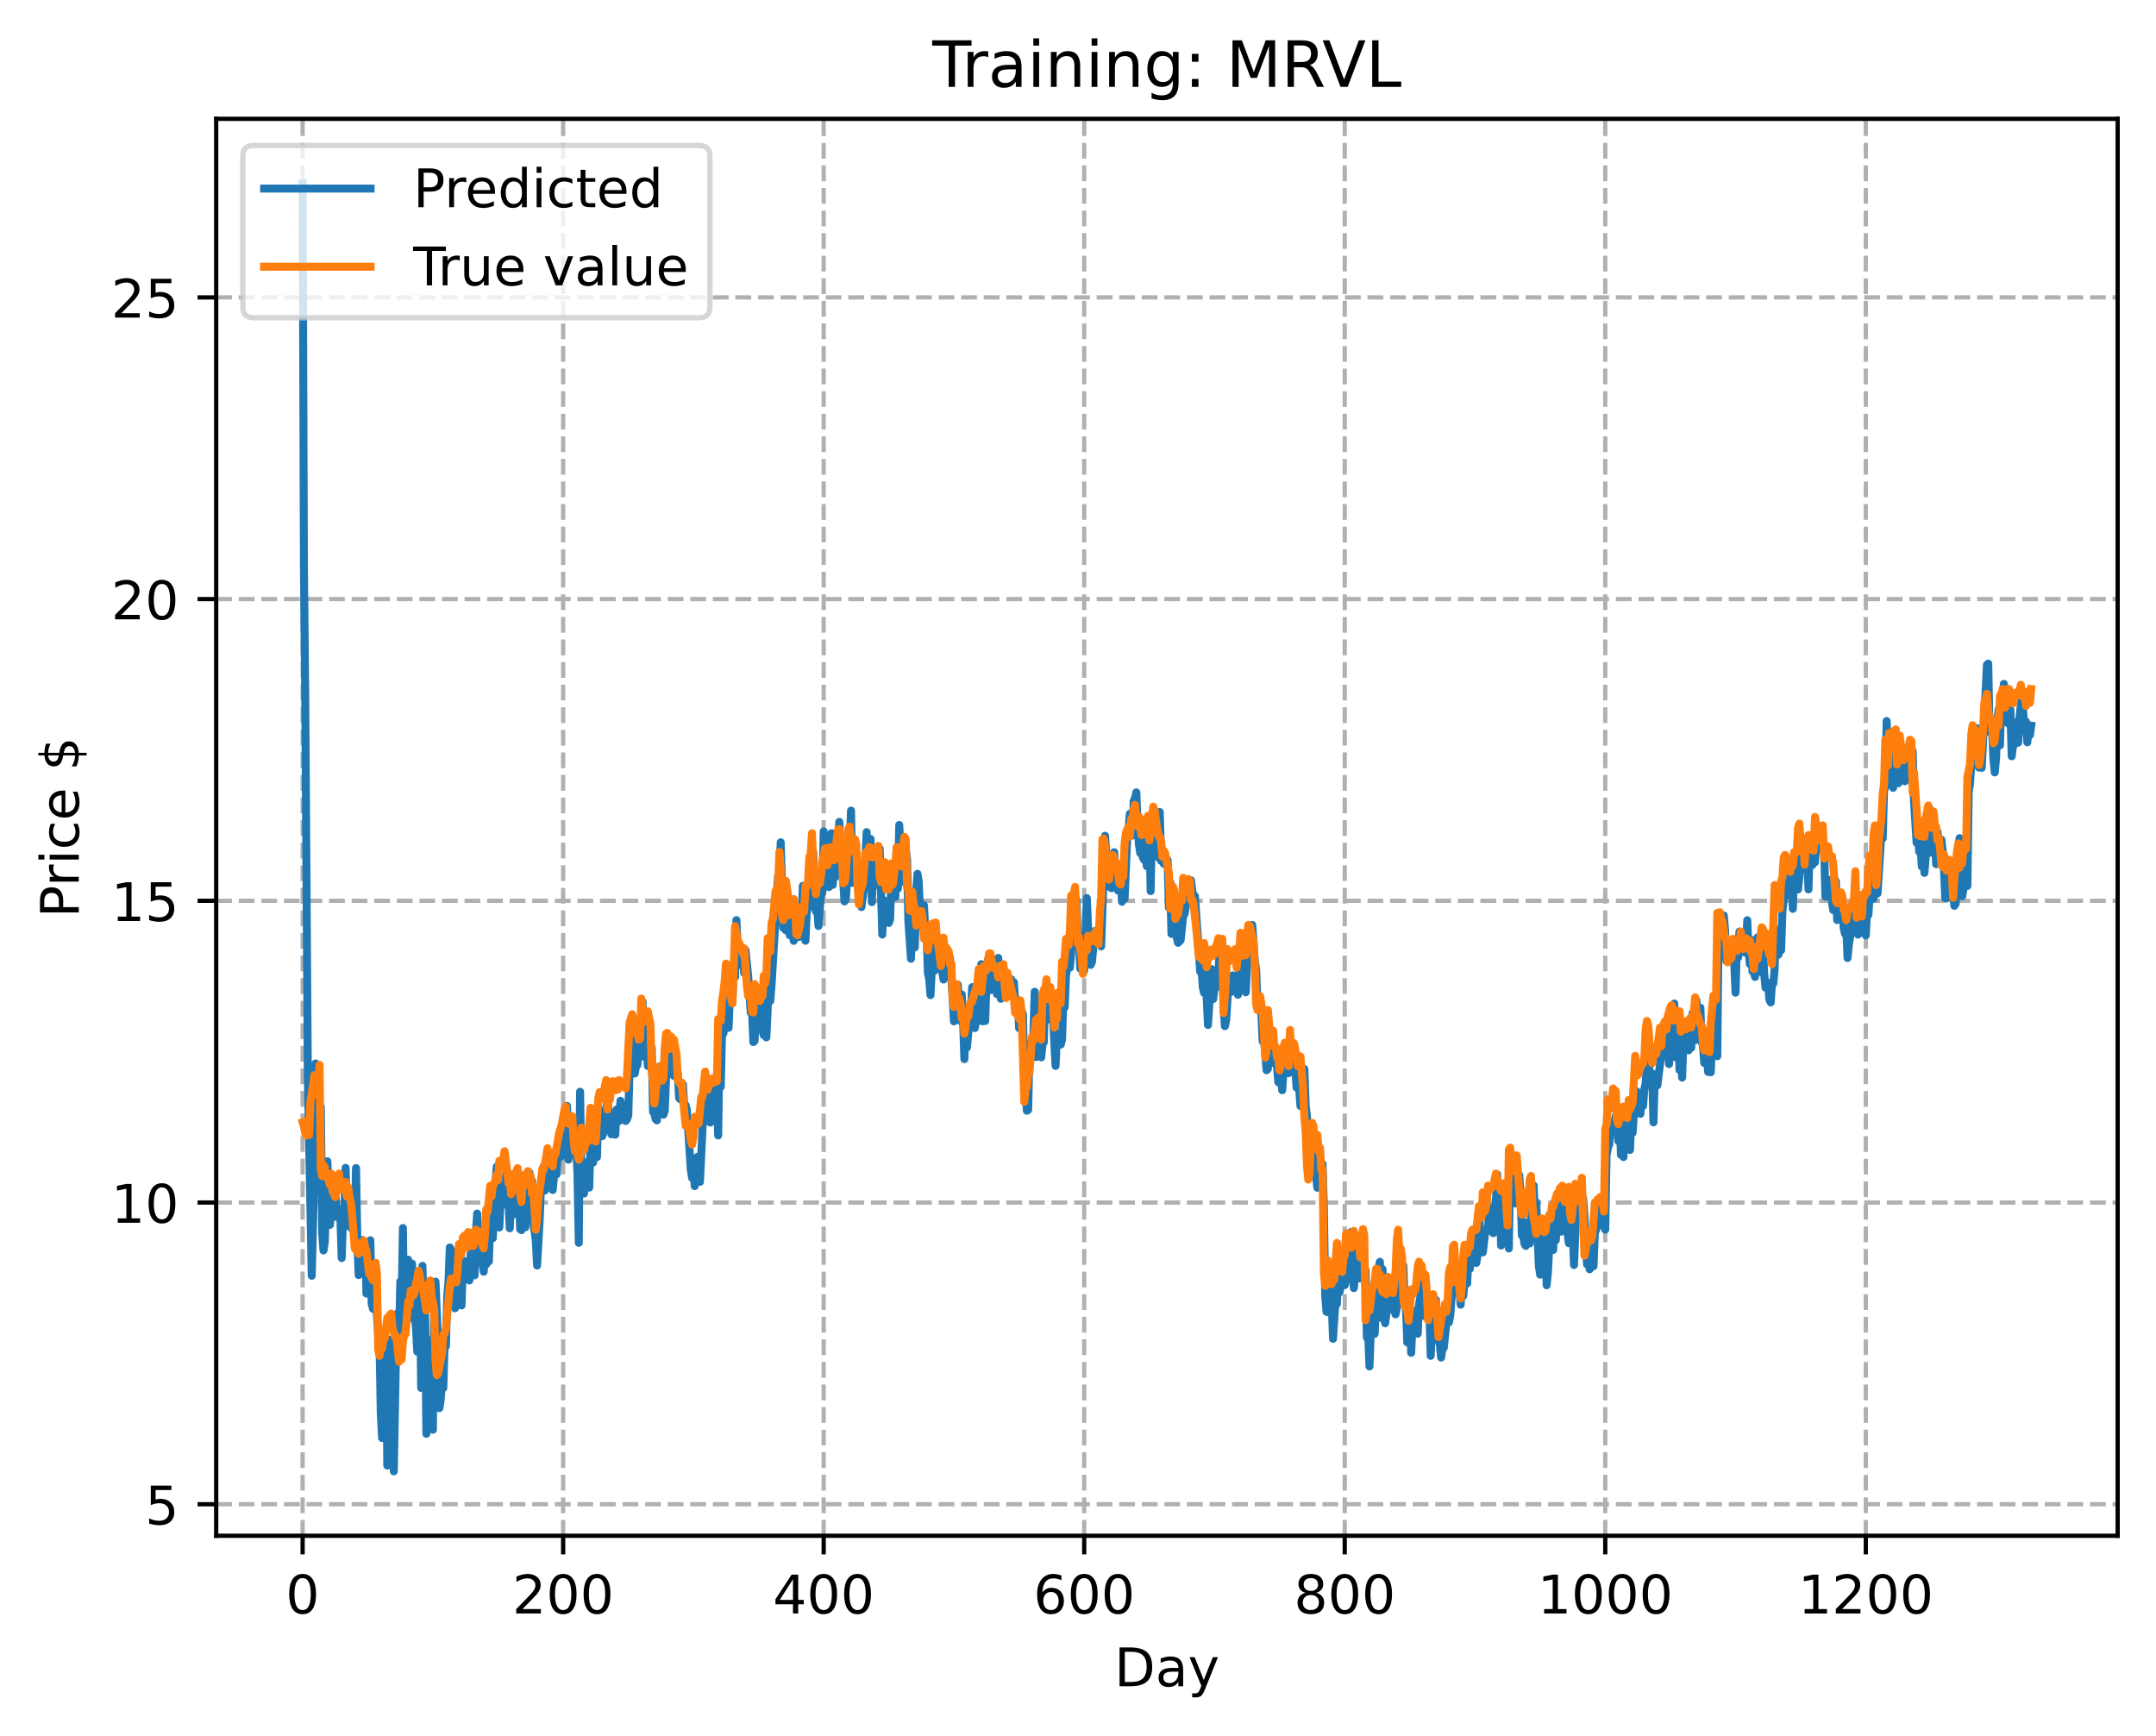 <?xml version="1.0" encoding="utf-8" standalone="no"?>
<!DOCTYPE svg PUBLIC "-//W3C//DTD SVG 1.1//EN"
  "http://www.w3.org/Graphics/SVG/1.1/DTD/svg11.dtd">
<!-- Created with matplotlib (https://matplotlib.org/) -->
<svg height="325.986pt" version="1.1" viewBox="0 0 404.923 325.986" width="404.923pt" xmlns="http://www.w3.org/2000/svg" xmlns:xlink="http://www.w3.org/1999/xlink">
 <defs>
  <style type="text/css">
*{stroke-linecap:butt;stroke-linejoin:round;}
  </style>
 </defs>
 <g id="figure_1">
  <g id="patch_1">
   <path d="M 0 325.986 
L 404.923 325.986 
L 404.923 0 
L 0 0 
z
" style="fill:#ffffff;"/>
  </g>
  <g id="axes_1">
   <g id="patch_2">
    <path d="M 40.603 288.43 
L 397.723 288.43 
L 397.723 22.318 
L 40.603 22.318 
z
" style="fill:#ffffff;"/>
   </g>
   <g id="matplotlib.axis_1">
    <g id="xtick_1">
     <g id="line2d_1">
      <path clip-path="url(#p4052d2c4e7)" d="M 56.836 288.43 
L 56.836 22.318 
" style="fill:none;stroke:#b0b0b0;stroke-dasharray:2.96,1.28;stroke-dashoffset:0;stroke-width:0.8;"/>
     </g>
     <g id="line2d_2">
      <defs>
       <path d="M 0 0 
L 0 3.5 
" id="mfdb088b4a8" style="stroke:#000000;stroke-width:0.8;"/>
      </defs>
      <g>
       <use style="stroke:#000000;stroke-width:0.8;" x="56.836" xlink:href="#mfdb088b4a8" y="288.43"/>
      </g>
     </g>
     <g id="text_1">
      <!-- 0 -->
      <defs>
       <path d="M 31.781 66.406 
Q 24.172 66.406 20.328 58.906 
Q 16.5 51.422 16.5 36.375 
Q 16.5 21.391 20.328 13.891 
Q 24.172 6.391 31.781 6.391 
Q 39.453 6.391 43.281 13.891 
Q 47.125 21.391 47.125 36.375 
Q 47.125 51.422 43.281 58.906 
Q 39.453 66.406 31.781 66.406 
z
M 31.781 74.219 
Q 44.047 74.219 50.516 64.516 
Q 56.984 54.828 56.984 36.375 
Q 56.984 17.969 50.516 8.266 
Q 44.047 -1.422 31.781 -1.422 
Q 19.531 -1.422 13.062 8.266 
Q 6.594 17.969 6.594 36.375 
Q 6.594 54.828 13.062 64.516 
Q 19.531 74.219 31.781 74.219 
z
" id="DejaVuSans-48"/>
      </defs>
      <g transform="translate(53.655 303.029)scale(0.1 -0.1)">
       <use xlink:href="#DejaVuSans-48"/>
      </g>
     </g>
    </g>
    <g id="xtick_2">
     <g id="line2d_3">
      <path clip-path="url(#p4052d2c4e7)" d="M 105.766 288.43 
L 105.766 22.318 
" style="fill:none;stroke:#b0b0b0;stroke-dasharray:2.96,1.28;stroke-dashoffset:0;stroke-width:0.8;"/>
     </g>
     <g id="line2d_4">
      <g>
       <use style="stroke:#000000;stroke-width:0.8;" x="105.766" xlink:href="#mfdb088b4a8" y="288.43"/>
      </g>
     </g>
     <g id="text_2">
      <!-- 200 -->
      <defs>
       <path d="M 19.188 8.297 
L 53.609 8.297 
L 53.609 0 
L 7.328 0 
L 7.328 8.297 
Q 12.938 14.109 22.625 23.891 
Q 32.328 33.688 34.812 36.531 
Q 39.547 41.844 41.422 45.531 
Q 43.312 49.219 43.312 52.781 
Q 43.312 58.594 39.234 62.25 
Q 35.156 65.922 28.609 65.922 
Q 23.969 65.922 18.812 64.312 
Q 13.672 62.703 7.812 59.422 
L 7.812 69.391 
Q 13.766 71.781 18.938 73 
Q 24.125 74.219 28.422 74.219 
Q 39.75 74.219 46.484 68.547 
Q 53.219 62.891 53.219 53.422 
Q 53.219 48.922 51.531 44.891 
Q 49.859 40.875 45.406 35.406 
Q 44.188 33.984 37.641 27.219 
Q 31.109 20.453 19.188 8.297 
z
" id="DejaVuSans-50"/>
      </defs>
      <g transform="translate(96.223 303.029)scale(0.1 -0.1)">
       <use xlink:href="#DejaVuSans-50"/>
       <use x="63.623" xlink:href="#DejaVuSans-48"/>
       <use x="127.246" xlink:href="#DejaVuSans-48"/>
      </g>
     </g>
    </g>
    <g id="xtick_3">
     <g id="line2d_5">
      <path clip-path="url(#p4052d2c4e7)" d="M 154.697 288.43 
L 154.697 22.318 
" style="fill:none;stroke:#b0b0b0;stroke-dasharray:2.96,1.28;stroke-dashoffset:0;stroke-width:0.8;"/>
     </g>
     <g id="line2d_6">
      <g>
       <use style="stroke:#000000;stroke-width:0.8;" x="154.697" xlink:href="#mfdb088b4a8" y="288.43"/>
      </g>
     </g>
     <g id="text_3">
      <!-- 400 -->
      <defs>
       <path d="M 37.797 64.312 
L 12.891 25.391 
L 37.797 25.391 
z
M 35.203 72.906 
L 47.609 72.906 
L 47.609 25.391 
L 58.016 25.391 
L 58.016 17.188 
L 47.609 17.188 
L 47.609 0 
L 37.797 0 
L 37.797 17.188 
L 4.891 17.188 
L 4.891 26.703 
z
" id="DejaVuSans-52"/>
      </defs>
      <g transform="translate(145.153 303.029)scale(0.1 -0.1)">
       <use xlink:href="#DejaVuSans-52"/>
       <use x="63.623" xlink:href="#DejaVuSans-48"/>
       <use x="127.246" xlink:href="#DejaVuSans-48"/>
      </g>
     </g>
    </g>
    <g id="xtick_4">
     <g id="line2d_7">
      <path clip-path="url(#p4052d2c4e7)" d="M 203.628 288.43 
L 203.628 22.318 
" style="fill:none;stroke:#b0b0b0;stroke-dasharray:2.96,1.28;stroke-dashoffset:0;stroke-width:0.8;"/>
     </g>
     <g id="line2d_8">
      <g>
       <use style="stroke:#000000;stroke-width:0.8;" x="203.628" xlink:href="#mfdb088b4a8" y="288.43"/>
      </g>
     </g>
     <g id="text_4">
      <!-- 600 -->
      <defs>
       <path d="M 33.016 40.375 
Q 26.375 40.375 22.484 35.828 
Q 18.609 31.297 18.609 23.391 
Q 18.609 15.531 22.484 10.953 
Q 26.375 6.391 33.016 6.391 
Q 39.656 6.391 43.531 10.953 
Q 47.406 15.531 47.406 23.391 
Q 47.406 31.297 43.531 35.828 
Q 39.656 40.375 33.016 40.375 
z
M 52.594 71.297 
L 52.594 62.312 
Q 48.875 64.062 45.094 64.984 
Q 41.312 65.922 37.594 65.922 
Q 27.828 65.922 22.672 59.328 
Q 17.531 52.734 16.797 39.406 
Q 19.672 43.656 24.016 45.922 
Q 28.375 48.188 33.594 48.188 
Q 44.578 48.188 50.953 41.516 
Q 57.328 34.859 57.328 23.391 
Q 57.328 12.156 50.688 5.359 
Q 44.047 -1.422 33.016 -1.422 
Q 20.359 -1.422 13.672 8.266 
Q 6.984 17.969 6.984 36.375 
Q 6.984 53.656 15.188 63.938 
Q 23.391 74.219 37.203 74.219 
Q 40.922 74.219 44.703 73.484 
Q 48.484 72.75 52.594 71.297 
z
" id="DejaVuSans-54"/>
      </defs>
      <g transform="translate(194.084 303.029)scale(0.1 -0.1)">
       <use xlink:href="#DejaVuSans-54"/>
       <use x="63.623" xlink:href="#DejaVuSans-48"/>
       <use x="127.246" xlink:href="#DejaVuSans-48"/>
      </g>
     </g>
    </g>
    <g id="xtick_5">
     <g id="line2d_9">
      <path clip-path="url(#p4052d2c4e7)" d="M 252.558 288.43 
L 252.558 22.318 
" style="fill:none;stroke:#b0b0b0;stroke-dasharray:2.96,1.28;stroke-dashoffset:0;stroke-width:0.8;"/>
     </g>
     <g id="line2d_10">
      <g>
       <use style="stroke:#000000;stroke-width:0.8;" x="252.558" xlink:href="#mfdb088b4a8" y="288.43"/>
      </g>
     </g>
     <g id="text_5">
      <!-- 800 -->
      <defs>
       <path d="M 31.781 34.625 
Q 24.75 34.625 20.719 30.859 
Q 16.703 27.094 16.703 20.516 
Q 16.703 13.922 20.719 10.156 
Q 24.75 6.391 31.781 6.391 
Q 38.812 6.391 42.859 10.172 
Q 46.922 13.969 46.922 20.516 
Q 46.922 27.094 42.891 30.859 
Q 38.875 34.625 31.781 34.625 
z
M 21.922 38.812 
Q 15.578 40.375 12.031 44.719 
Q 8.5 49.078 8.5 55.328 
Q 8.5 64.062 14.719 69.141 
Q 20.953 74.219 31.781 74.219 
Q 42.672 74.219 48.875 69.141 
Q 55.078 64.062 55.078 55.328 
Q 55.078 49.078 51.531 44.719 
Q 48 40.375 41.703 38.812 
Q 48.828 37.156 52.797 32.312 
Q 56.781 27.484 56.781 20.516 
Q 56.781 9.906 50.312 4.234 
Q 43.844 -1.422 31.781 -1.422 
Q 19.734 -1.422 13.25 4.234 
Q 6.781 9.906 6.781 20.516 
Q 6.781 27.484 10.781 32.312 
Q 14.797 37.156 21.922 38.812 
z
M 18.312 54.391 
Q 18.312 48.734 21.844 45.562 
Q 25.391 42.391 31.781 42.391 
Q 38.141 42.391 41.719 45.562 
Q 45.312 48.734 45.312 54.391 
Q 45.312 60.062 41.719 63.234 
Q 38.141 66.406 31.781 66.406 
Q 25.391 66.406 21.844 63.234 
Q 18.312 60.062 18.312 54.391 
z
" id="DejaVuSans-56"/>
      </defs>
      <g transform="translate(243.015 303.029)scale(0.1 -0.1)">
       <use xlink:href="#DejaVuSans-56"/>
       <use x="63.623" xlink:href="#DejaVuSans-48"/>
       <use x="127.246" xlink:href="#DejaVuSans-48"/>
      </g>
     </g>
    </g>
    <g id="xtick_6">
     <g id="line2d_11">
      <path clip-path="url(#p4052d2c4e7)" d="M 301.489 288.43 
L 301.489 22.318 
" style="fill:none;stroke:#b0b0b0;stroke-dasharray:2.96,1.28;stroke-dashoffset:0;stroke-width:0.8;"/>
     </g>
     <g id="line2d_12">
      <g>
       <use style="stroke:#000000;stroke-width:0.8;" x="301.489" xlink:href="#mfdb088b4a8" y="288.43"/>
      </g>
     </g>
     <g id="text_6">
      <!-- 1000 -->
      <defs>
       <path d="M 12.406 8.297 
L 28.516 8.297 
L 28.516 63.922 
L 10.984 60.406 
L 10.984 69.391 
L 28.422 72.906 
L 38.281 72.906 
L 38.281 8.297 
L 54.391 8.297 
L 54.391 0 
L 12.406 0 
z
" id="DejaVuSans-49"/>
      </defs>
      <g transform="translate(288.764 303.029)scale(0.1 -0.1)">
       <use xlink:href="#DejaVuSans-49"/>
       <use x="63.623" xlink:href="#DejaVuSans-48"/>
       <use x="127.246" xlink:href="#DejaVuSans-48"/>
       <use x="190.869" xlink:href="#DejaVuSans-48"/>
      </g>
     </g>
    </g>
    <g id="xtick_7">
     <g id="line2d_13">
      <path clip-path="url(#p4052d2c4e7)" d="M 350.419 288.43 
L 350.419 22.318 
" style="fill:none;stroke:#b0b0b0;stroke-dasharray:2.96,1.28;stroke-dashoffset:0;stroke-width:0.8;"/>
     </g>
     <g id="line2d_14">
      <g>
       <use style="stroke:#000000;stroke-width:0.8;" x="350.419" xlink:href="#mfdb088b4a8" y="288.43"/>
      </g>
     </g>
     <g id="text_7">
      <!-- 1200 -->
      <g transform="translate(337.694 303.029)scale(0.1 -0.1)">
       <use xlink:href="#DejaVuSans-49"/>
       <use x="63.623" xlink:href="#DejaVuSans-50"/>
       <use x="127.246" xlink:href="#DejaVuSans-48"/>
       <use x="190.869" xlink:href="#DejaVuSans-48"/>
      </g>
     </g>
    </g>
    <g id="text_8">
     <!-- Day -->
     <defs>
      <path d="M 19.672 64.797 
L 19.672 8.109 
L 31.594 8.109 
Q 46.688 8.109 53.688 14.938 
Q 60.688 21.781 60.688 36.531 
Q 60.688 51.172 53.688 57.984 
Q 46.688 64.797 31.594 64.797 
z
M 9.812 72.906 
L 30.078 72.906 
Q 51.266 72.906 61.172 64.094 
Q 71.094 55.281 71.094 36.531 
Q 71.094 17.672 61.125 8.828 
Q 51.172 0 30.078 0 
L 9.812 0 
z
" id="DejaVuSans-68"/>
      <path d="M 34.281 27.484 
Q 23.391 27.484 19.188 25 
Q 14.984 22.516 14.984 16.5 
Q 14.984 11.719 18.141 8.906 
Q 21.297 6.109 26.703 6.109 
Q 34.188 6.109 38.703 11.406 
Q 43.219 16.703 43.219 25.484 
L 43.219 27.484 
z
M 52.203 31.203 
L 52.203 0 
L 43.219 0 
L 43.219 8.297 
Q 40.141 3.328 35.547 0.953 
Q 30.953 -1.422 24.312 -1.422 
Q 15.922 -1.422 10.953 3.297 
Q 6 8.016 6 15.922 
Q 6 25.141 12.172 29.828 
Q 18.359 34.516 30.609 34.516 
L 43.219 34.516 
L 43.219 35.406 
Q 43.219 41.609 39.141 45 
Q 35.062 48.391 27.688 48.391 
Q 23 48.391 18.547 47.266 
Q 14.109 46.141 10.016 43.891 
L 10.016 52.203 
Q 14.938 54.109 19.578 55.047 
Q 24.219 56 28.609 56 
Q 40.484 56 46.344 49.844 
Q 52.203 43.703 52.203 31.203 
z
" id="DejaVuSans-97"/>
      <path d="M 32.172 -5.078 
Q 28.375 -14.844 24.75 -17.812 
Q 21.141 -20.797 15.094 -20.797 
L 7.906 -20.797 
L 7.906 -13.281 
L 13.188 -13.281 
Q 16.891 -13.281 18.938 -11.516 
Q 21 -9.766 23.484 -3.219 
L 25.094 0.875 
L 2.984 54.688 
L 12.5 54.688 
L 29.594 11.922 
L 46.688 54.688 
L 56.203 54.688 
z
" id="DejaVuSans-121"/>
     </defs>
     <g transform="translate(209.29 316.707)scale(0.1 -0.1)">
      <use xlink:href="#DejaVuSans-68"/>
      <use x="77.002" xlink:href="#DejaVuSans-97"/>
      <use x="138.281" xlink:href="#DejaVuSans-121"/>
     </g>
    </g>
   </g>
   <g id="matplotlib.axis_2">
    <g id="ytick_1">
     <g id="line2d_15">
      <path clip-path="url(#p4052d2c4e7)" d="M 40.603 282.514 
L 397.723 282.514 
" style="fill:none;stroke:#b0b0b0;stroke-dasharray:2.96,1.28;stroke-dashoffset:0;stroke-width:0.8;"/>
     </g>
     <g id="line2d_16">
      <defs>
       <path d="M 0 0 
L -3.5 0 
" id="m5231c8b672" style="stroke:#000000;stroke-width:0.8;"/>
      </defs>
      <g>
       <use style="stroke:#000000;stroke-width:0.8;" x="40.603" xlink:href="#m5231c8b672" y="282.514"/>
      </g>
     </g>
     <g id="text_9">
      <!-- 5 -->
      <defs>
       <path d="M 10.797 72.906 
L 49.516 72.906 
L 49.516 64.594 
L 19.828 64.594 
L 19.828 46.734 
Q 21.969 47.469 24.109 47.828 
Q 26.266 48.188 28.422 48.188 
Q 40.625 48.188 47.75 41.5 
Q 54.891 34.812 54.891 23.391 
Q 54.891 11.625 47.562 5.094 
Q 40.234 -1.422 26.906 -1.422 
Q 22.312 -1.422 17.547 -0.641 
Q 12.797 0.141 7.719 1.703 
L 7.719 11.625 
Q 12.109 9.234 16.797 8.062 
Q 21.484 6.891 26.703 6.891 
Q 35.156 6.891 40.078 11.328 
Q 45.016 15.766 45.016 23.391 
Q 45.016 31 40.078 35.438 
Q 35.156 39.891 26.703 39.891 
Q 22.75 39.891 18.812 39.016 
Q 14.891 38.141 10.797 36.281 
z
" id="DejaVuSans-53"/>
      </defs>
      <g transform="translate(27.241 286.314)scale(0.1 -0.1)">
       <use xlink:href="#DejaVuSans-53"/>
      </g>
     </g>
    </g>
    <g id="ytick_2">
     <g id="line2d_17">
      <path clip-path="url(#p4052d2c4e7)" d="M 40.603 225.849 
L 397.723 225.849 
" style="fill:none;stroke:#b0b0b0;stroke-dasharray:2.96,1.28;stroke-dashoffset:0;stroke-width:0.8;"/>
     </g>
     <g id="line2d_18">
      <g>
       <use style="stroke:#000000;stroke-width:0.8;" x="40.603" xlink:href="#m5231c8b672" y="225.849"/>
      </g>
     </g>
     <g id="text_10">
      <!-- 10 -->
      <g transform="translate(20.878 229.648)scale(0.1 -0.1)">
       <use xlink:href="#DejaVuSans-49"/>
       <use x="63.623" xlink:href="#DejaVuSans-48"/>
      </g>
     </g>
    </g>
    <g id="ytick_3">
     <g id="line2d_19">
      <path clip-path="url(#p4052d2c4e7)" d="M 40.603 169.184 
L 397.723 169.184 
" style="fill:none;stroke:#b0b0b0;stroke-dasharray:2.96,1.28;stroke-dashoffset:0;stroke-width:0.8;"/>
     </g>
     <g id="line2d_20">
      <g>
       <use style="stroke:#000000;stroke-width:0.8;" x="40.603" xlink:href="#m5231c8b672" y="169.184"/>
      </g>
     </g>
     <g id="text_11">
      <!-- 15 -->
      <g transform="translate(20.878 172.983)scale(0.1 -0.1)">
       <use xlink:href="#DejaVuSans-49"/>
       <use x="63.623" xlink:href="#DejaVuSans-53"/>
      </g>
     </g>
    </g>
    <g id="ytick_4">
     <g id="line2d_21">
      <path clip-path="url(#p4052d2c4e7)" d="M 40.603 112.518 
L 397.723 112.518 
" style="fill:none;stroke:#b0b0b0;stroke-dasharray:2.96,1.28;stroke-dashoffset:0;stroke-width:0.8;"/>
     </g>
     <g id="line2d_22">
      <g>
       <use style="stroke:#000000;stroke-width:0.8;" x="40.603" xlink:href="#m5231c8b672" y="112.518"/>
      </g>
     </g>
     <g id="text_12">
      <!-- 20 -->
      <g transform="translate(20.878 116.317)scale(0.1 -0.1)">
       <use xlink:href="#DejaVuSans-50"/>
       <use x="63.623" xlink:href="#DejaVuSans-48"/>
      </g>
     </g>
    </g>
    <g id="ytick_5">
     <g id="line2d_23">
      <path clip-path="url(#p4052d2c4e7)" d="M 40.603 55.853 
L 397.723 55.853 
" style="fill:none;stroke:#b0b0b0;stroke-dasharray:2.96,1.28;stroke-dashoffset:0;stroke-width:0.8;"/>
     </g>
     <g id="line2d_24">
      <g>
       <use style="stroke:#000000;stroke-width:0.8;" x="40.603" xlink:href="#m5231c8b672" y="55.853"/>
      </g>
     </g>
     <g id="text_13">
      <!-- 25 -->
      <g transform="translate(20.878 59.652)scale(0.1 -0.1)">
       <use xlink:href="#DejaVuSans-50"/>
       <use x="63.623" xlink:href="#DejaVuSans-53"/>
      </g>
     </g>
    </g>
    <g id="text_14">
     <!-- Price $ -->
     <defs>
      <path d="M 19.672 64.797 
L 19.672 37.406 
L 32.078 37.406 
Q 38.969 37.406 42.719 40.969 
Q 46.484 44.531 46.484 51.125 
Q 46.484 57.672 42.719 61.234 
Q 38.969 64.797 32.078 64.797 
z
M 9.812 72.906 
L 32.078 72.906 
Q 44.344 72.906 50.609 67.359 
Q 56.891 61.812 56.891 51.125 
Q 56.891 40.328 50.609 34.812 
Q 44.344 29.297 32.078 29.297 
L 19.672 29.297 
L 19.672 0 
L 9.812 0 
z
" id="DejaVuSans-80"/>
      <path d="M 41.109 46.297 
Q 39.594 47.172 37.812 47.578 
Q 36.031 48 33.891 48 
Q 26.266 48 22.188 43.047 
Q 18.109 38.094 18.109 28.812 
L 18.109 0 
L 9.078 0 
L 9.078 54.688 
L 18.109 54.688 
L 18.109 46.188 
Q 20.953 51.172 25.484 53.578 
Q 30.031 56 36.531 56 
Q 37.453 56 38.578 55.875 
Q 39.703 55.766 41.062 55.516 
z
" id="DejaVuSans-114"/>
      <path d="M 9.422 54.688 
L 18.406 54.688 
L 18.406 0 
L 9.422 0 
z
M 9.422 75.984 
L 18.406 75.984 
L 18.406 64.594 
L 9.422 64.594 
z
" id="DejaVuSans-105"/>
      <path d="M 48.781 52.594 
L 48.781 44.188 
Q 44.969 46.297 41.141 47.344 
Q 37.312 48.391 33.406 48.391 
Q 24.656 48.391 19.812 42.844 
Q 14.984 37.312 14.984 27.297 
Q 14.984 17.281 19.812 11.734 
Q 24.656 6.203 33.406 6.203 
Q 37.312 6.203 41.141 7.25 
Q 44.969 8.297 48.781 10.406 
L 48.781 2.094 
Q 45.016 0.344 40.984 -0.531 
Q 36.969 -1.422 32.422 -1.422 
Q 20.062 -1.422 12.781 6.344 
Q 5.516 14.109 5.516 27.297 
Q 5.516 40.672 12.859 48.328 
Q 20.219 56 33.016 56 
Q 37.156 56 41.109 55.141 
Q 45.062 54.297 48.781 52.594 
z
" id="DejaVuSans-99"/>
      <path d="M 56.203 29.594 
L 56.203 25.203 
L 14.891 25.203 
Q 15.484 15.922 20.484 11.062 
Q 25.484 6.203 34.422 6.203 
Q 39.594 6.203 44.453 7.469 
Q 49.312 8.734 54.109 11.281 
L 54.109 2.781 
Q 49.266 0.734 44.188 -0.344 
Q 39.109 -1.422 33.891 -1.422 
Q 20.797 -1.422 13.156 6.188 
Q 5.516 13.812 5.516 26.812 
Q 5.516 40.234 12.766 48.109 
Q 20.016 56 32.328 56 
Q 43.359 56 49.781 48.891 
Q 56.203 41.797 56.203 29.594 
z
M 47.219 32.234 
Q 47.125 39.594 43.094 43.984 
Q 39.062 48.391 32.422 48.391 
Q 24.906 48.391 20.391 44.141 
Q 15.875 39.891 15.188 32.172 
z
" id="DejaVuSans-101"/>
      <path id="DejaVuSans-32"/>
      <path d="M 33.797 -14.703 
L 28.906 -14.703 
L 28.859 0 
Q 23.734 0.094 18.609 1.188 
Q 13.484 2.297 8.297 4.5 
L 8.297 13.281 
Q 13.281 10.156 18.375 8.562 
Q 23.484 6.984 28.906 6.938 
L 28.906 29.203 
Q 18.109 30.953 13.203 35.156 
Q 8.297 39.359 8.297 46.688 
Q 8.297 54.641 13.625 59.219 
Q 18.953 63.812 28.906 64.5 
L 28.906 75.984 
L 33.797 75.984 
L 33.797 64.656 
Q 38.328 64.453 42.578 63.688 
Q 46.828 62.938 50.875 61.625 
L 50.875 53.078 
Q 46.828 55.125 42.547 56.25 
Q 38.281 57.375 33.797 57.562 
L 33.797 36.719 
Q 44.875 35.016 50.094 30.609 
Q 55.328 26.219 55.328 18.609 
Q 55.328 10.359 49.781 5.594 
Q 44.234 0.828 33.797 0.094 
z
M 28.906 37.594 
L 28.906 57.625 
Q 23.25 56.984 20.266 54.391 
Q 17.281 51.812 17.281 47.516 
Q 17.281 43.312 20.031 40.969 
Q 22.797 38.625 28.906 37.594 
z
M 33.797 28.219 
L 33.797 7.078 
Q 39.984 7.906 43.141 10.594 
Q 46.297 13.281 46.297 17.672 
Q 46.297 21.969 43.281 24.5 
Q 40.281 27.047 33.797 28.219 
z
" id="DejaVuSans-36"/>
     </defs>
     <g transform="translate(14.798 172.342)rotate(-90)scale(0.1 -0.1)">
      <use xlink:href="#DejaVuSans-80"/>
      <use x="58.553" xlink:href="#DejaVuSans-114"/>
      <use x="99.666" xlink:href="#DejaVuSans-105"/>
      <use x="127.449" xlink:href="#DejaVuSans-99"/>
      <use x="182.43" xlink:href="#DejaVuSans-101"/>
      <use x="243.953" xlink:href="#DejaVuSans-32"/>
      <use x="275.74" xlink:href="#DejaVuSans-36"/>
     </g>
    </g>
   </g>
   <g id="line2d_25">
    <path clip-path="url(#p4052d2c4e7)" d="M 56.836 34.414 
L 57.081 106.49 
L 57.325 130.522 
L 57.814 201.869 
L 58.548 239.604 
L 59.038 219.584 
L 59.282 199.728 
L 59.527 214.682 
L 59.772 212.017 
L 60.016 212.461 
L 60.261 207.935 
L 60.506 231.434 
L 60.75 234.852 
L 60.995 233.374 
L 61.484 218.107 
L 61.974 230.04 
L 62.218 225.675 
L 62.463 228.638 
L 62.708 225.22 
L 62.952 223.582 
L 63.197 228.553 
L 63.686 227.033 
L 63.931 228.783 
L 64.175 236.275 
L 64.42 229.025 
L 64.665 228.166 
L 64.909 219.343 
L 65.154 229.706 
L 65.399 230.278 
L 65.643 225.319 
L 65.888 229.606 
L 66.133 230.852 
L 66.377 229.798 
L 66.622 230.362 
L 66.867 219.378 
L 67.111 232.891 
L 67.356 239.474 
L 67.601 233.5 
L 67.845 234.559 
L 68.09 232.891 
L 68.335 236.192 
L 68.579 233.669 
L 68.824 242.957 
L 69.069 238.267 
L 69.558 232.937 
L 69.802 244.851 
L 70.047 245.812 
L 70.292 243.838 
L 70.536 244.491 
L 70.781 246.839 
L 71.026 250.7 
L 71.27 251.672 
L 71.515 265.416 
L 71.76 270.083 
L 72.249 251.281 
L 72.494 252.387 
L 72.738 275.257 
L 72.983 251.566 
L 73.228 254.972 
L 73.472 253.462 
L 73.717 258.432 
L 73.962 276.334 
L 74.451 250.114 
L 74.696 246.623 
L 74.94 251.433 
L 75.185 240.652 
L 75.429 244.253 
L 75.674 230.633 
L 75.919 249.998 
L 76.163 242.544 
L 76.408 241.13 
L 76.653 236.583 
L 76.897 238.426 
L 77.142 239.126 
L 77.387 237.326 
L 77.631 247.722 
L 77.876 246.813 
L 78.121 249.318 
L 78.365 253.856 
L 78.61 244.356 
L 78.855 240.009 
L 79.099 260.669 
L 79.344 237.752 
L 79.589 247.644 
L 79.833 245.955 
L 80.078 269.291 
L 80.323 252.287 
L 80.567 251.689 
L 80.812 255.448 
L 81.056 256.643 
L 81.301 268.524 
L 81.546 245.796 
L 81.79 240.713 
L 82.28 252.423 
L 82.524 264.47 
L 82.769 262.887 
L 83.014 259.306 
L 83.258 260.687 
L 83.503 252.208 
L 83.748 252.855 
L 83.992 243.652 
L 84.237 240.582 
L 84.482 234.285 
L 84.726 234.819 
L 84.971 234.98 
L 85.216 242.632 
L 85.46 245.712 
L 85.705 244.597 
L 85.95 239.264 
L 86.194 241.985 
L 86.439 234.082 
L 86.684 245.184 
L 86.928 237.239 
L 87.173 237.377 
L 87.417 236.866 
L 87.662 240.217 
L 87.907 239.684 
L 88.151 240.488 
L 88.396 235.468 
L 88.641 236.621 
L 88.885 232.976 
L 89.13 239.529 
L 89.375 231.556 
L 89.619 227.924 
L 89.864 232.602 
L 90.353 236.836 
L 90.598 236.987 
L 90.843 238.844 
L 91.087 235.45 
L 91.332 237.456 
L 91.577 230.922 
L 91.821 236.898 
L 92.066 228.961 
L 92.311 227.711 
L 92.555 232.562 
L 93.044 222.445 
L 93.289 219.116 
L 93.534 222.6 
L 93.778 230.538 
L 94.023 225.027 
L 94.268 224.35 
L 94.512 226.274 
L 95.002 221.005 
L 95.246 220.048 
L 95.736 230.691 
L 95.98 224.921 
L 96.225 228.221 
L 96.47 224.581 
L 96.714 225.517 
L 96.959 223.43 
L 97.204 219.935 
L 97.448 223.339 
L 97.693 230.853 
L 97.938 231.031 
L 98.182 226.278 
L 98.427 229.373 
L 98.672 230.501 
L 98.916 222.572 
L 99.161 223.947 
L 99.405 220.225 
L 99.65 224.39 
L 99.895 221.741 
L 100.139 229.335 
L 100.629 232.976 
L 100.873 237.681 
L 101.363 228.972 
L 101.607 222.579 
L 101.852 222.259 
L 102.097 219.12 
L 102.341 223.595 
L 102.586 222.709 
L 103.075 217.064 
L 103.32 219.719 
L 103.565 220.001 
L 103.809 223.497 
L 104.299 218.249 
L 104.543 220.535 
L 104.788 216.176 
L 105.032 214.855 
L 105.277 217.273 
L 105.766 210.71 
L 106.011 209.628 
L 106.256 211.61 
L 106.5 207.704 
L 106.745 217.798 
L 106.99 215.599 
L 107.479 214.048 
L 107.724 210.731 
L 107.968 214.135 
L 108.213 215.21 
L 108.458 220.454 
L 108.702 233.42 
L 108.947 205.045 
L 109.192 221.336 
L 109.436 220.633 
L 109.681 224.172 
L 109.926 219.512 
L 110.17 220.738 
L 110.415 218.188 
L 110.66 223.051 
L 110.904 214.726 
L 111.149 211.566 
L 111.393 218.348 
L 111.883 214.641 
L 112.127 217.314 
L 112.372 208.384 
L 112.617 210.167 
L 112.861 208.543 
L 113.106 213.403 
L 113.595 211.872 
L 114.085 205.703 
L 114.329 210 
L 114.574 209.03 
L 114.819 213.04 
L 115.308 208.999 
L 115.553 213.113 
L 115.797 208.379 
L 116.042 210.063 
L 116.287 210.552 
L 116.531 206.742 
L 116.776 210.208 
L 117.02 207.637 
L 117.51 210.527 
L 117.754 210.245 
L 117.999 209.454 
L 118.244 200.77 
L 118.978 192.372 
L 119.222 201.624 
L 119.467 200.08 
L 119.712 200.048 
L 119.956 196.812 
L 120.446 198.445 
L 120.69 188.161 
L 120.935 194.056 
L 121.18 193.565 
L 121.669 200.209 
L 121.914 195.034 
L 122.158 198.583 
L 122.403 196.835 
L 122.648 208.856 
L 122.892 209.106 
L 123.137 210.175 
L 123.381 210.421 
L 123.626 206.57 
L 123.871 207.509 
L 124.115 206.054 
L 124.36 203.628 
L 124.605 209.351 
L 124.849 208.622 
L 125.094 202.575 
L 125.339 199.958 
L 125.583 198.546 
L 125.828 195.64 
L 126.073 199.769 
L 126.317 197.291 
L 126.562 202.064 
L 126.807 198.549 
L 127.296 201.591 
L 127.541 206.205 
L 127.785 206.477 
L 128.275 203.671 
L 128.519 208.252 
L 128.764 207.569 
L 129.008 208.491 
L 129.742 219.704 
L 129.987 221.234 
L 130.232 219.893 
L 130.476 222.764 
L 130.721 219.058 
L 130.966 217.29 
L 131.21 218.779 
L 131.455 221.971 
L 131.944 211.886 
L 132.434 206.912 
L 132.678 202.4 
L 132.923 206.698 
L 133.168 205.335 
L 133.412 210.827 
L 134.146 203.56 
L 134.391 207.279 
L 134.636 204.999 
L 134.88 213.253 
L 135.125 196.889 
L 135.369 204.132 
L 135.614 193.498 
L 135.859 194.109 
L 136.103 192.66 
L 136.593 184.042 
L 136.837 193.04 
L 137.327 181.258 
L 137.571 187.461 
L 137.816 181.09 
L 138.061 183.502 
L 138.305 172.805 
L 138.55 177.859 
L 138.795 179.683 
L 139.039 180.185 
L 139.284 181.321 
L 139.529 178.328 
L 139.773 182.758 
L 140.018 178.458 
L 140.507 183.235 
L 140.996 190.167 
L 141.241 189.843 
L 141.486 195.719 
L 141.73 195.482 
L 141.975 189.465 
L 142.22 188.081 
L 142.464 189.51 
L 142.709 188.66 
L 142.954 188.798 
L 143.198 193.439 
L 143.443 194.425 
L 143.688 191.959 
L 143.932 194.838 
L 144.177 189.644 
L 144.422 179.466 
L 144.666 188 
L 144.911 184.935 
L 146.134 164.475 
L 146.379 164.605 
L 146.624 158.193 
L 147.113 174.273 
L 147.357 171.541 
L 147.602 174.735 
L 147.847 167.323 
L 148.091 170.036 
L 148.336 175.657 
L 148.581 172.984 
L 148.825 172.789 
L 149.07 176.707 
L 149.315 172.256 
L 149.559 176.084 
L 149.804 174.654 
L 150.049 175.98 
L 150.293 175.053 
L 150.538 172.829 
L 150.783 166.366 
L 151.272 176.683 
L 151.517 171.213 
L 151.761 170.58 
L 152.006 167.837 
L 152.251 168.837 
L 152.495 166.907 
L 152.74 160.095 
L 152.984 167.624 
L 153.229 171.16 
L 153.474 170.395 
L 153.718 173.911 
L 154.208 167.649 
L 154.452 167.658 
L 154.697 156.146 
L 154.942 158.659 
L 155.186 157.504 
L 155.431 157.225 
L 155.676 166.601 
L 156.165 156.488 
L 156.41 166.189 
L 156.654 161.268 
L 156.899 164.673 
L 157.144 162.432 
L 157.633 154.354 
L 158.122 164.342 
L 158.367 165.686 
L 158.612 169.297 
L 158.856 168.868 
L 159.59 158.232 
L 159.835 152.247 
L 160.079 165.814 
L 160.324 159.871 
L 160.569 163.054 
L 160.813 162 
L 161.547 167.102 
L 161.792 170.355 
L 162.281 166.638 
L 162.771 156.282 
L 163.015 165.533 
L 163.26 162.89 
L 163.505 157.563 
L 163.749 169.438 
L 163.994 162.349 
L 164.239 163.159 
L 164.483 166.199 
L 164.728 162.809 
L 164.972 165.361 
L 165.217 159.379 
L 165.706 175.52 
L 165.951 169.041 
L 166.44 173.273 
L 166.685 172.745 
L 166.93 173.342 
L 167.174 172.631 
L 167.419 164.898 
L 167.664 163.121 
L 167.908 162.57 
L 168.153 168.469 
L 168.398 159.866 
L 168.642 166.886 
L 168.887 154.941 
L 169.132 159.116 
L 169.376 165.618 
L 169.621 163.563 
L 169.866 159.516 
L 170.11 159.594 
L 170.355 161.375 
L 170.6 172.931 
L 171.089 180.067 
L 171.333 174.164 
L 171.578 171.863 
L 171.823 177.934 
L 172.067 167.314 
L 172.312 164.108 
L 172.557 165.694 
L 172.801 171.63 
L 173.046 169.743 
L 173.291 172.882 
L 173.535 170.042 
L 173.78 174.982 
L 174.025 175.139 
L 174.269 182.738 
L 174.514 183.838 
L 174.759 186.897 
L 175.248 177.154 
L 175.493 182.33 
L 175.737 178.528 
L 176.227 176.794 
L 176.471 177.477 
L 176.716 177.786 
L 176.96 182.466 
L 177.205 183.972 
L 177.45 181.579 
L 177.694 181.449 
L 177.939 179.369 
L 178.184 179.094 
L 178.428 180.016 
L 178.918 187.274 
L 179.162 191.824 
L 179.407 189.248 
L 179.652 191.233 
L 179.896 184.945 
L 180.141 189.921 
L 180.386 191.746 
L 180.63 186.764 
L 180.875 191.649 
L 181.12 198.912 
L 181.364 191.378 
L 181.609 196.744 
L 182.098 191.184 
L 182.343 190.378 
L 182.588 185.398 
L 182.832 190.916 
L 183.077 193.093 
L 183.321 191.731 
L 183.566 191.84 
L 183.811 188.41 
L 184.055 189.839 
L 184.3 181.086 
L 184.545 191.816 
L 184.789 191.574 
L 185.034 191.756 
L 185.279 184.084 
L 185.523 180.345 
L 186.013 185.964 
L 186.257 184.657 
L 186.502 180.949 
L 186.747 182.35 
L 187.236 186.724 
L 187.481 179.908 
L 187.97 187.588 
L 188.215 185.841 
L 188.459 185.264 
L 188.704 185.863 
L 188.948 184.077 
L 189.193 186.236 
L 189.438 183.83 
L 189.682 186.369 
L 189.927 183.942 
L 190.172 186.937 
L 190.416 184.483 
L 190.661 187.919 
L 190.906 187.705 
L 191.15 187.96 
L 191.395 193.103 
L 191.64 189.258 
L 192.129 190.51 
L 192.374 202.171 
L 192.863 208.615 
L 193.108 208.454 
L 193.352 196.13 
L 193.597 197.337 
L 193.842 194.896 
L 194.086 194.401 
L 194.331 186.268 
L 194.575 198.534 
L 194.82 188.578 
L 195.065 192.51 
L 195.309 191.447 
L 195.554 198.588 
L 195.799 196.17 
L 196.043 195.736 
L 196.288 186.496 
L 197.022 191.444 
L 197.267 191.15 
L 197.511 190.585 
L 197.756 190.821 
L 198.245 200.192 
L 198.49 194.91 
L 198.735 195.208 
L 198.979 194.071 
L 199.224 196.178 
L 199.469 195.25 
L 199.713 187.221 
L 199.958 189.175 
L 200.203 183.327 
L 200.447 181.569 
L 200.692 178.632 
L 200.936 181.732 
L 201.181 178.987 
L 201.426 171.502 
L 201.67 173.488 
L 201.915 171.784 
L 202.16 168.983 
L 202.404 175.749 
L 202.649 177.093 
L 202.894 181.937 
L 203.383 180.963 
L 203.628 182.289 
L 204.117 168.675 
L 204.606 180.396 
L 204.851 181.205 
L 205.096 180.629 
L 205.585 174.865 
L 206.074 175.94 
L 206.319 174.607 
L 206.563 174.007 
L 206.808 177.741 
L 207.542 156.974 
L 208.031 164.115 
L 208.276 165.008 
L 208.521 166.667 
L 208.765 166.81 
L 209.255 160.052 
L 209.499 164.792 
L 209.744 164.807 
L 209.989 167.251 
L 210.233 166.814 
L 210.478 164.899 
L 210.723 169.36 
L 210.967 166.452 
L 211.212 168.797 
L 211.701 157.405 
L 211.946 155.804 
L 212.191 152.842 
L 212.435 156.614 
L 212.68 156.917 
L 212.924 150.424 
L 213.169 149.9 
L 213.414 148.822 
L 213.658 155.356 
L 213.903 158.616 
L 214.148 160.215 
L 214.392 159.654 
L 214.637 161.042 
L 214.882 161.5 
L 215.126 156.969 
L 215.371 162.681 
L 215.86 155.392 
L 216.105 167.357 
L 216.35 154.654 
L 216.594 155.869 
L 216.839 153.983 
L 217.328 160.059 
L 217.573 161.054 
L 217.818 152.517 
L 218.062 161.682 
L 218.307 161.246 
L 218.551 162.213 
L 218.796 161.133 
L 219.041 161.749 
L 219.285 161.523 
L 219.53 170.483 
L 219.775 165.703 
L 220.019 175.397 
L 220.264 167.954 
L 220.509 168.449 
L 220.753 174.125 
L 220.998 176.042 
L 221.243 177.071 
L 221.732 176.599 
L 222.221 171.968 
L 222.466 171.683 
L 222.711 170.332 
L 222.955 165.235 
L 223.445 167.997 
L 223.689 165.336 
L 223.934 167.433 
L 224.179 168.191 
L 224.423 168.305 
L 225.157 178.703 
L 225.402 182.486 
L 225.646 181.585 
L 225.891 185.412 
L 226.136 186.477 
L 226.38 181.995 
L 226.87 192.502 
L 227.359 185.068 
L 227.604 182.025 
L 227.848 187.639 
L 228.093 185.342 
L 228.338 185.538 
L 228.582 183.641 
L 228.827 183.398 
L 229.072 178.071 
L 229.316 181.404 
L 229.561 181.089 
L 229.806 189.209 
L 230.05 192.722 
L 230.295 191.52 
L 230.784 183.724 
L 231.029 186.025 
L 231.273 186.282 
L 231.518 183.19 
L 231.763 185.218 
L 232.007 185.378 
L 232.252 183.328 
L 232.497 186.833 
L 232.741 182.426 
L 232.986 182.442 
L 233.231 179.609 
L 233.475 179.838 
L 233.72 181.86 
L 233.965 186.369 
L 234.209 181.377 
L 234.699 178.982 
L 235.188 173.718 
L 235.677 180.534 
L 235.922 182.276 
L 236.167 188.14 
L 236.411 188.376 
L 236.656 188.942 
L 236.9 190.549 
L 237.145 195.584 
L 237.39 194.872 
L 237.879 201.004 
L 238.124 200.758 
L 238.368 195.225 
L 238.613 198.663 
L 238.858 199.451 
L 239.102 199.645 
L 239.592 198.564 
L 239.836 200.223 
L 240.081 203.251 
L 240.326 203.404 
L 240.57 199.38 
L 240.815 204.759 
L 241.304 197.406 
L 241.549 197.168 
L 241.794 198.794 
L 242.038 201.552 
L 242.283 200.816 
L 242.527 196.77 
L 242.772 200.987 
L 243.017 201.29 
L 243.261 200.339 
L 243.506 204.277 
L 243.751 203.183 
L 243.995 204.264 
L 244.24 207.728 
L 244.729 200.995 
L 244.974 200.769 
L 245.219 207.485 
L 245.463 209.69 
L 245.708 216.191 
L 245.953 219.176 
L 246.197 218.299 
L 246.442 217.991 
L 246.687 217 
L 246.931 220.604 
L 247.176 220.981 
L 247.421 223.076 
L 247.665 220.924 
L 247.91 216.555 
L 248.155 221.488 
L 248.399 218.606 
L 248.644 227.165 
L 248.888 243.384 
L 249.133 246.375 
L 249.378 246.446 
L 249.622 241.792 
L 249.867 242.695 
L 250.112 244.631 
L 250.356 251.448 
L 250.846 243.752 
L 251.09 244.917 
L 251.335 236.396 
L 251.58 242.708 
L 251.824 241.432 
L 252.069 241.097 
L 252.314 237.892 
L 252.558 241.366 
L 252.803 240.383 
L 253.048 237.35 
L 253.292 239.14 
L 253.537 236.864 
L 253.782 231.385 
L 254.026 238.415 
L 254.271 241.921 
L 254.515 239.364 
L 254.76 235.3 
L 255.249 240.046 
L 255.494 240.106 
L 255.739 236.735 
L 255.983 237.876 
L 256.228 238.1 
L 256.473 238.618 
L 256.717 251.207 
L 256.962 250.812 
L 257.207 256.636 
L 257.451 250.209 
L 257.696 248.953 
L 257.941 246.3 
L 258.185 250.511 
L 258.43 244.005 
L 258.675 241.691 
L 258.919 238.123 
L 259.164 236.986 
L 259.409 247.529 
L 259.653 238.356 
L 260.143 248.521 
L 260.387 246.72 
L 260.632 243.445 
L 260.876 245.938 
L 261.121 242.178 
L 261.366 242.935 
L 261.61 245.813 
L 261.855 246.116 
L 262.1 246.847 
L 262.344 245.56 
L 263.078 236.449 
L 263.323 239.531 
L 263.568 237.727 
L 263.812 244.924 
L 264.057 245.643 
L 264.302 252.134 
L 264.791 246.669 
L 265.036 254.073 
L 265.28 248.603 
L 265.525 248.86 
L 265.77 246.935 
L 266.014 246.077 
L 266.259 250.494 
L 266.503 245.023 
L 266.748 243.607 
L 266.993 238.176 
L 267.237 246.752 
L 267.482 242.843 
L 267.727 247.287 
L 267.971 245.409 
L 268.216 246.337 
L 268.461 246.455 
L 268.705 254.643 
L 268.95 248.476 
L 269.195 251.841 
L 269.439 246.542 
L 269.684 244.171 
L 269.929 250.196 
L 270.173 248.15 
L 270.418 252.64 
L 270.663 254.972 
L 270.907 253.185 
L 271.152 253.144 
L 271.641 248.564 
L 271.886 247.795 
L 272.131 248.344 
L 272.375 247.027 
L 272.864 240.636 
L 273.109 240.184 
L 273.354 240.1 
L 273.598 238.331 
L 273.843 241.98 
L 274.088 242.214 
L 274.332 245.035 
L 274.577 240.939 
L 274.822 243.391 
L 275.311 238.082 
L 275.556 241.054 
L 275.8 235.442 
L 276.045 238.325 
L 276.29 236.839 
L 276.779 236.29 
L 277.024 231.341 
L 277.268 237.193 
L 277.513 235.635 
L 277.758 227.72 
L 278.002 231.359 
L 278.247 231.032 
L 278.491 235.22 
L 278.981 231.053 
L 279.225 231.266 
L 279.47 230.774 
L 279.715 226.734 
L 279.959 228.306 
L 280.204 227.126 
L 280.449 231.605 
L 280.693 229.373 
L 280.938 225.801 
L 281.183 220.566 
L 281.427 226.329 
L 281.672 223.393 
L 281.917 233.92 
L 282.161 228.579 
L 282.406 228.697 
L 282.651 228.36 
L 282.895 226.971 
L 283.14 232.185 
L 283.385 234.475 
L 283.629 218.099 
L 284.118 222.498 
L 284.363 223.474 
L 284.608 226.018 
L 284.852 222.833 
L 285.342 220.686 
L 285.586 224.558 
L 285.831 232.03 
L 286.076 231.991 
L 286.32 233.636 
L 286.565 234 
L 286.81 229.597 
L 287.299 233.532 
L 287.788 223.967 
L 288.033 222.645 
L 288.278 228.705 
L 288.522 225.79 
L 289.012 237.76 
L 289.256 239.404 
L 289.746 232.792 
L 289.99 229.83 
L 290.235 233.784 
L 290.479 241.389 
L 290.724 238.872 
L 290.969 234.186 
L 291.213 232.144 
L 291.458 228.49 
L 291.703 234.759 
L 291.947 227.56 
L 292.192 232.936 
L 292.437 230.026 
L 292.681 229.589 
L 292.926 224.836 
L 293.171 231.323 
L 293.415 230.381 
L 293.905 224.591 
L 294.149 224.523 
L 294.394 231.405 
L 294.639 233.48 
L 294.883 229.798 
L 295.128 232.777 
L 295.373 231.202 
L 295.617 237.592 
L 296.106 226.11 
L 296.351 229.101 
L 296.596 227.726 
L 297.085 229.307 
L 297.33 225.018 
L 297.574 228.603 
L 298.064 237.468 
L 298.308 236.014 
L 298.553 238.391 
L 298.798 237.284 
L 299.042 235.106 
L 299.287 237.817 
L 299.532 231.511 
L 299.776 230.966 
L 300.021 229.306 
L 300.266 226.019 
L 300.755 229.952 
L 301 227.981 
L 301.244 230.402 
L 301.489 230.939 
L 301.734 216.964 
L 301.978 215.65 
L 302.223 214.95 
L 302.467 212.008 
L 302.712 211.493 
L 302.957 212.377 
L 303.446 209.575 
L 303.691 210.308 
L 303.935 214.301 
L 304.18 208.502 
L 304.425 216.891 
L 304.669 216.211 
L 304.914 217.308 
L 305.159 208.698 
L 305.403 215.145 
L 305.648 215.81 
L 305.893 214.465 
L 306.137 215.975 
L 306.382 209.474 
L 306.627 212.74 
L 307.116 205.646 
L 307.361 204.945 
L 307.605 207.506 
L 307.85 206.338 
L 308.094 209.196 
L 308.339 205.355 
L 308.584 207.732 
L 308.828 204.609 
L 309.073 203.392 
L 309.562 195.397 
L 309.807 201.594 
L 310.052 203.247 
L 310.296 201.589 
L 310.541 210.792 
L 310.786 202.317 
L 311.03 202.141 
L 311.275 203.839 
L 312.009 197.937 
L 312.254 197.229 
L 312.498 198.31 
L 312.743 197.024 
L 312.988 195.007 
L 313.232 196.536 
L 313.477 199.844 
L 313.722 193.636 
L 313.966 193.134 
L 314.211 191.993 
L 314.455 188.475 
L 314.7 198.587 
L 315.189 191.971 
L 315.434 200.954 
L 315.679 197.466 
L 315.923 202.385 
L 316.168 195.506 
L 316.413 193.842 
L 316.657 196.413 
L 316.902 195.27 
L 317.147 197.258 
L 317.391 194.477 
L 317.636 196.786 
L 317.881 190.298 
L 318.125 194.45 
L 318.37 195.361 
L 318.615 187.894 
L 318.859 192.646 
L 319.104 189.692 
L 319.349 189.246 
L 319.593 195.612 
L 319.838 196.439 
L 320.082 199.638 
L 320.327 197.327 
L 320.572 197.947 
L 320.816 201.332 
L 321.061 198.54 
L 321.306 201.385 
L 321.55 194.751 
L 321.795 193.877 
L 322.284 189.484 
L 322.529 198.361 
L 322.774 174.212 
L 323.018 172.569 
L 323.263 177.231 
L 323.508 172.037 
L 323.752 171.933 
L 323.997 174.844 
L 324.242 180.506 
L 324.486 178.431 
L 324.731 179.892 
L 324.976 178.629 
L 325.22 179.158 
L 325.465 180.49 
L 325.71 180.776 
L 325.954 186.441 
L 326.199 177.665 
L 326.443 179.82 
L 326.688 174.957 
L 326.933 177.607 
L 327.177 175.411 
L 327.422 175.65 
L 327.667 178.895 
L 327.911 178.045 
L 328.156 172.83 
L 328.401 178.557 
L 328.645 181.061 
L 328.89 176.508 
L 329.135 182.443 
L 329.379 182.357 
L 329.624 183.485 
L 330.113 176.045 
L 330.358 182.538 
L 330.603 182.046 
L 331.092 177.478 
L 331.337 182.89 
L 331.581 185.501 
L 331.826 185.42 
L 332.07 184.637 
L 332.315 187.765 
L 332.56 188.266 
L 332.804 184.479 
L 333.049 184.729 
L 333.294 182.091 
L 333.538 174.564 
L 333.783 176.131 
L 334.028 179.295 
L 334.272 176.583 
L 334.517 178.465 
L 334.762 171.13 
L 335.006 169.089 
L 335.251 162.446 
L 335.496 162.492 
L 335.74 166.767 
L 335.985 162.614 
L 336.23 168.204 
L 336.474 163.793 
L 336.719 170.688 
L 336.964 163.071 
L 337.208 167.023 
L 337.453 165.582 
L 337.698 167.039 
L 337.942 164.679 
L 338.187 159.932 
L 338.431 163.356 
L 338.676 162.856 
L 338.921 158.491 
L 339.165 158.479 
L 339.41 160.899 
L 339.655 167.041 
L 339.899 158.121 
L 340.144 157.534 
L 340.389 162.456 
L 340.633 161.922 
L 340.878 161.958 
L 341.123 157.37 
L 341.367 157.844 
L 341.612 157.693 
L 341.857 159.534 
L 342.101 158.091 
L 342.346 159.278 
L 342.591 159.101 
L 342.835 168.395 
L 343.08 166.534 
L 343.325 166.942 
L 343.569 165.268 
L 343.814 167.899 
L 344.303 170.924 
L 344.548 165.067 
L 344.792 165.543 
L 345.037 172.793 
L 345.526 171.788 
L 345.771 169.956 
L 346.016 170.307 
L 346.26 174.239 
L 346.505 175.365 
L 346.75 174.373 
L 346.994 179.92 
L 347.239 177.3 
L 347.484 176.001 
L 347.728 172.1 
L 348.218 174.663 
L 348.462 173.785 
L 348.707 167.877 
L 348.952 175.529 
L 349.196 171.65 
L 349.441 171.238 
L 349.686 173.697 
L 349.93 173.879 
L 350.175 175.334 
L 350.419 175.678 
L 350.664 170.916 
L 350.909 171.819 
L 351.398 163.938 
L 351.643 161.974 
L 351.887 168.796 
L 352.377 155.473 
L 352.621 167.8 
L 353.111 160.205 
L 353.355 156.046 
L 353.6 157.469 
L 353.845 148.514 
L 354.089 147.779 
L 354.334 135.415 
L 354.579 143.525 
L 354.823 145.084 
L 355.068 139.765 
L 355.313 139.917 
L 355.557 147.958 
L 355.802 141.316 
L 356.046 140.019 
L 356.291 141.335 
L 356.536 147.097 
L 356.78 143.052 
L 357.025 140.921 
L 357.27 141.525 
L 357.514 145.367 
L 357.759 146.728 
L 358.004 146.141 
L 358.493 140.786 
L 358.738 141.574 
L 358.982 140.583 
L 359.227 141.1 
L 359.472 150.487 
L 359.961 158.284 
L 360.206 156.188 
L 360.45 159.983 
L 360.695 158.849 
L 360.94 162.742 
L 361.184 157.146 
L 361.429 163.937 
L 362.407 151.88 
L 362.652 160.157 
L 362.897 158.09 
L 363.141 158.432 
L 363.386 155.644 
L 363.631 162.3 
L 363.875 156.175 
L 364.365 159.405 
L 364.609 157.695 
L 364.854 159.767 
L 365.099 163.053 
L 365.343 168.683 
L 365.588 167.611 
L 365.833 168.647 
L 366.077 164.772 
L 366.322 163.722 
L 366.811 167.794 
L 367.056 170.125 
L 367.301 169.708 
L 367.79 159.197 
L 368.034 157.412 
L 368.279 160.587 
L 368.524 168.33 
L 368.768 166.893 
L 369.013 162.429 
L 369.258 163.715 
L 369.502 166.382 
L 369.747 148.655 
L 369.992 147.234 
L 370.481 139.107 
L 370.726 139.271 
L 370.97 143.689 
L 371.215 136.747 
L 371.46 141.811 
L 371.704 144.173 
L 371.949 143.043 
L 372.194 144.203 
L 373.172 124.845 
L 373.417 124.637 
L 373.662 137.462 
L 373.906 136.434 
L 374.151 137.388 
L 374.395 142.549 
L 374.64 145.069 
L 374.885 142.416 
L 375.129 135.609 
L 375.374 133.165 
L 375.619 139.985 
L 375.863 130.881 
L 376.108 131.583 
L 376.353 128.448 
L 376.597 135.396 
L 376.842 135.203 
L 377.087 135.832 
L 377.331 132.923 
L 377.576 133.333 
L 377.821 142.036 
L 378.065 140.024 
L 378.31 139.877 
L 378.555 136.39 
L 378.799 135.579 
L 379.044 139.485 
L 379.289 134.775 
L 379.533 132.431 
L 379.778 131.18 
L 380.267 137.344 
L 380.512 135.537 
L 380.756 139.41 
L 381.001 136.422 
L 381.246 138.056 
L 381.49 136.303 
L 381.49 136.303 
" style="fill:none;stroke:#1f77b4;stroke-linecap:square;stroke-width:1.5;"/>
   </g>
   <g id="line2d_26">
    <path clip-path="url(#p4052d2c4e7)" d="M 56.836 210.776 
L 57.081 211.569 
L 57.325 212.929 
L 57.57 213.269 
L 57.814 210.549 
L 58.059 213.156 
L 58.304 206.809 
L 58.793 203.863 
L 59.038 201.936 
L 59.282 203.296 
L 59.527 205.676 
L 59.772 203.863 
L 60.016 200.01 
L 60.261 219.729 
L 60.506 220.863 
L 60.75 218.823 
L 60.995 219.276 
L 61.24 221.089 
L 61.484 220.749 
L 61.974 222.562 
L 62.218 220.409 
L 62.463 223.809 
L 62.708 224.036 
L 62.952 224.829 
L 63.686 220.409 
L 63.931 223.469 
L 64.175 221.882 
L 64.42 223.016 
L 64.665 223.582 
L 64.909 221.996 
L 65.154 224.716 
L 65.399 223.016 
L 65.643 224.829 
L 65.888 225.736 
L 66.133 228.002 
L 66.622 234.462 
L 66.867 234.802 
L 67.111 233.442 
L 67.356 235.482 
L 67.601 235.029 
L 67.845 234.122 
L 68.09 235.029 
L 68.335 232.989 
L 68.579 234.349 
L 68.824 234.916 
L 69.313 239.222 
L 69.558 238.542 
L 69.802 240.015 
L 70.047 240.469 
L 70.292 237.522 
L 70.536 237.182 
L 70.781 239.109 
L 71.026 253.388 
L 71.27 254.635 
L 71.515 252.822 
L 71.76 253.275 
L 72.004 251.462 
L 72.249 251.349 
L 72.738 247.495 
L 72.983 248.742 
L 73.228 246.929 
L 73.472 246.702 
L 73.717 249.422 
L 74.206 251.122 
L 74.451 251.009 
L 74.94 255.768 
L 75.185 255.202 
L 75.429 255.315 
L 75.674 251.915 
L 75.919 250.669 
L 76.163 250.555 
L 76.653 244.435 
L 76.897 245.229 
L 77.142 242.395 
L 77.387 243.075 
L 77.631 243.302 
L 77.876 242.735 
L 78.121 241.035 
L 78.365 240.242 
L 78.61 238.655 
L 78.855 239.562 
L 79.099 241.375 
L 79.344 241.262 
L 80.078 246.135 
L 80.323 244.889 
L 80.567 241.489 
L 80.812 240.469 
L 81.056 243.415 
L 81.546 245.682 
L 81.79 255.315 
L 82.035 258.262 
L 82.28 257.922 
L 82.769 255.428 
L 83.014 254.295 
L 83.258 250.669 
L 83.503 250.442 
L 83.748 249.535 
L 84.482 241.489 
L 84.726 240.129 
L 84.971 241.035 
L 85.216 240.242 
L 85.46 240.695 
L 85.705 240.809 
L 85.95 238.542 
L 86.194 233.669 
L 86.439 235.936 
L 86.684 235.369 
L 86.928 232.422 
L 87.173 232.082 
L 87.417 234.122 
L 87.662 234.349 
L 87.907 231.402 
L 88.151 234.009 
L 88.396 231.969 
L 88.641 231.516 
L 88.885 234.009 
L 89.13 231.969 
L 89.375 230.949 
L 89.864 232.762 
L 90.109 231.289 
L 90.353 233.216 
L 90.843 234.462 
L 91.087 231.856 
L 91.332 227.096 
L 91.577 227.549 
L 92.066 222.676 
L 92.311 224.716 
L 92.555 222.789 
L 93.044 221.656 
L 93.289 220.636 
L 93.534 221.656 
L 93.778 218.029 
L 94.023 218.029 
L 94.268 219.276 
L 94.757 216.216 
L 95.246 219.956 
L 95.491 222.222 
L 95.736 220.749 
L 95.98 224.262 
L 96.47 222.676 
L 96.714 220.296 
L 96.959 220.069 
L 97.204 219.389 
L 97.448 221.429 
L 97.693 224.489 
L 97.938 225.736 
L 98.182 221.542 
L 98.427 222.676 
L 98.672 220.523 
L 98.916 221.203 
L 99.161 219.956 
L 99.405 222.222 
L 99.65 220.863 
L 99.895 224.149 
L 100.139 222.902 
L 100.629 230.949 
L 100.873 228.909 
L 101.118 225.056 
L 101.607 221.656 
L 101.852 219.503 
L 102.097 219.729 
L 102.586 217.236 
L 102.831 215.649 
L 103.075 217.123 
L 103.32 217.803 
L 103.565 216.783 
L 103.809 219.049 
L 104.054 216.443 
L 104.299 216.783 
L 105.032 212.703 
L 105.522 211.116 
L 106.011 208.396 
L 106.256 207.829 
L 106.5 210.436 
L 106.745 211.003 
L 106.99 210.663 
L 107.234 211.229 
L 107.479 209.643 
L 107.724 213.949 
L 107.968 216.216 
L 108.213 215.763 
L 108.702 217.803 
L 108.947 217.236 
L 109.192 211.796 
L 109.436 212.816 
L 109.681 215.989 
L 110.17 214.176 
L 110.415 214.403 
L 110.904 208.056 
L 111.149 211.796 
L 111.393 212.589 
L 111.638 212.363 
L 111.883 214.403 
L 112.372 206.243 
L 112.617 205.11 
L 112.861 206.469 
L 113.106 206.016 
L 113.351 206.356 
L 113.595 203.976 
L 113.84 202.843 
L 114.085 208.396 
L 114.329 206.243 
L 114.574 206.469 
L 114.819 203.296 
L 115.063 203.07 
L 115.308 203.523 
L 115.553 204.77 
L 115.797 203.07 
L 116.042 204.656 
L 116.287 202.843 
L 116.531 203.75 
L 116.776 203.296 
L 117.265 203.636 
L 117.51 204.43 
L 117.754 202.05 
L 118.244 192.076 
L 118.733 190.49 
L 118.978 191.736 
L 119.222 194.003 
L 119.467 193.436 
L 119.712 193.89 
L 119.956 195.25 
L 120.201 195.136 
L 120.446 187.543 
L 120.935 191.396 
L 121.18 191.85 
L 121.424 190.15 
L 121.669 189.923 
L 122.158 192.303 
L 122.403 201.03 
L 122.648 203.296 
L 122.892 207.263 
L 123.381 202.956 
L 123.626 201.936 
L 123.871 200.236 
L 124.115 200.236 
L 124.36 202.956 
L 124.605 202.503 
L 124.849 196.723 
L 125.094 194.116 
L 125.339 194.003 
L 125.583 197.063 
L 126.073 194.683 
L 126.317 195.59 
L 126.562 195.25 
L 127.051 197.97 
L 127.296 202.843 
L 127.785 203.636 
L 128.03 203.296 
L 128.519 208.849 
L 128.764 211.456 
L 129.008 211.343 
L 129.253 211.003 
L 129.742 214.176 
L 129.987 214.969 
L 130.232 213.609 
L 130.476 209.756 
L 130.721 211.343 
L 130.966 209.756 
L 131.21 211.003 
L 131.7 206.016 
L 131.944 206.016 
L 132.434 201.256 
L 132.678 203.523 
L 132.923 204.656 
L 133.168 203.636 
L 133.412 203.636 
L 133.902 202.503 
L 134.146 203.296 
L 134.391 202.956 
L 134.636 203.07 
L 134.88 191.396 
L 135.125 191.736 
L 135.369 191.736 
L 135.614 187.883 
L 135.859 186.41 
L 136.103 184.257 
L 136.348 180.97 
L 136.593 184.03 
L 136.837 181.99 
L 137.082 182.897 
L 137.327 187.657 
L 137.571 188.45 
L 138.061 173.944 
L 138.305 175.077 
L 138.55 177.457 
L 138.795 177.003 
L 139.039 177.91 
L 139.284 177.797 
L 139.529 179.157 
L 139.773 178.137 
L 140.263 185.05 
L 140.507 187.09 
L 140.996 186.297 
L 141.241 190.037 
L 141.486 190.15 
L 141.73 184.823 
L 141.975 185.503 
L 142.22 186.637 
L 142.464 186.75 
L 142.709 187.997 
L 142.954 186.75 
L 143.198 187.09 
L 143.443 183.237 
L 143.688 184.71 
L 143.932 183.237 
L 144.177 176.21 
L 144.422 178.59 
L 144.666 178.703 
L 144.911 173.264 
L 145.156 172.584 
L 145.645 167.484 
L 145.89 166.804 
L 146.134 166.577 
L 146.379 160.004 
L 146.624 163.29 
L 146.868 171.904 
L 147.113 172.81 
L 147.357 170.43 
L 147.602 165.444 
L 147.847 167.144 
L 148.091 171.904 
L 148.581 169.977 
L 148.825 170.657 
L 149.07 168.844 
L 149.315 169.977 
L 149.559 175.417 
L 149.804 175.644 
L 150.293 173.49 
L 150.538 170.317 
L 151.027 171.224 
L 151.272 166.35 
L 151.517 166.577 
L 151.761 165.557 
L 152.006 160.911 
L 152.251 160.457 
L 152.495 156.491 
L 152.74 162.384 
L 152.984 164.424 
L 153.229 167.937 
L 153.474 166.01 
L 153.718 165.557 
L 153.963 165.897 
L 154.208 164.31 
L 154.452 161.59 
L 154.697 160.911 
L 154.942 159.324 
L 155.186 159.324 
L 155.431 162.497 
L 155.676 159.551 
L 155.92 159.097 
L 156.165 160.911 
L 156.41 160.004 
L 156.654 161.59 
L 157.388 155.811 
L 157.633 155.697 
L 157.878 159.097 
L 158.122 160.571 
L 158.367 165.897 
L 158.612 165.67 
L 158.856 164.31 
L 159.345 155.584 
L 159.59 155.244 
L 159.835 159.211 
L 160.079 158.531 
L 160.324 160.004 
L 160.569 157.624 
L 160.813 158.531 
L 161.058 166.124 
L 161.303 169.864 
L 161.547 167.37 
L 162.037 166.01 
L 162.526 160.117 
L 162.771 160.231 
L 163.015 160.004 
L 163.26 159.097 
L 163.505 159.211 
L 163.749 161.024 
L 163.994 159.324 
L 164.728 159.777 
L 164.972 158.871 
L 165.217 164.764 
L 165.462 165.67 
L 165.951 163.744 
L 166.196 161.93 
L 166.44 167.03 
L 166.685 165.784 
L 166.93 167.03 
L 167.174 165.444 
L 167.419 162.157 
L 167.664 166.124 
L 168.153 162.497 
L 168.398 159.097 
L 168.642 160.571 
L 168.887 161.024 
L 169.132 160.797 
L 169.376 162.724 
L 169.621 158.757 
L 169.866 157.171 
L 170.11 157.624 
L 170.355 166.69 
L 170.6 166.804 
L 170.844 170.997 
L 171.089 171.11 
L 171.333 167.484 
L 171.578 169.864 
L 171.823 170.43 
L 172.067 173.83 
L 172.312 171.11 
L 172.557 171.677 
L 172.801 172.584 
L 173.046 171.11 
L 173.291 172.47 
L 173.535 176.323 
L 173.78 174.964 
L 174.269 178.477 
L 174.514 176.777 
L 174.759 173.604 
L 175.003 174.397 
L 175.248 173.377 
L 175.493 174.397 
L 175.737 173.264 
L 175.982 176.777 
L 176.227 177.57 
L 176.716 181.423 
L 177.205 176.097 
L 177.45 179.383 
L 177.694 177.91 
L 178.184 178.703 
L 178.428 181.083 
L 178.673 180.97 
L 178.918 187.43 
L 179.162 189.13 
L 179.652 184.823 
L 179.896 187.997 
L 180.141 187.43 
L 180.386 188.337 
L 180.63 191.283 
L 180.875 190.83 
L 181.12 194.116 
L 181.364 192.756 
L 181.609 190.49 
L 181.854 190.943 
L 182.098 188.903 
L 182.343 188.11 
L 182.588 188.11 
L 183.077 186.297 
L 183.321 185.73 
L 183.566 184.597 
L 183.811 181.99 
L 184.055 185.957 
L 184.3 186.297 
L 184.789 181.423 
L 185.034 181.537 
L 185.279 182.217 
L 185.768 179.043 
L 186.013 179.043 
L 186.502 181.763 
L 186.991 181.763 
L 187.236 182.103 
L 187.481 183.577 
L 187.725 181.423 
L 187.97 182.217 
L 188.459 181.083 
L 188.704 185.39 
L 188.948 187.43 
L 189.193 182.67 
L 190.416 187.657 
L 190.661 190.263 
L 190.906 189.81 
L 191.15 190.15 
L 191.395 191.396 
L 191.64 187.883 
L 191.884 190.377 
L 192.374 206.923 
L 192.618 204.316 
L 192.863 204.203 
L 193.108 201.483 
L 193.352 201.483 
L 193.842 194.683 
L 194.086 195.476 
L 194.575 191.51 
L 194.82 191.51 
L 195.065 191.057 
L 195.309 192.076 
L 195.554 195.25 
L 195.799 186.863 
L 196.043 185.843 
L 196.288 186.183 
L 196.533 183.917 
L 196.777 187.657 
L 197.022 187.543 
L 197.267 185.39 
L 197.511 187.997 
L 197.756 188.11 
L 198.001 192.983 
L 198.245 190.263 
L 198.49 191.396 
L 198.735 186.41 
L 199.224 188.45 
L 199.469 180.63 
L 199.713 181.65 
L 199.958 179.723 
L 200.203 176.323 
L 200.692 177.57 
L 200.936 174.85 
L 201.181 168.164 
L 201.426 169.07 
L 201.915 166.577 
L 202.404 177.23 
L 202.649 175.984 
L 202.894 178.363 
L 203.138 179.61 
L 203.383 182.897 
L 203.628 178.25 
L 204.117 178.477 
L 204.362 175.757 
L 204.606 176.89 
L 204.851 176.777 
L 205.096 176.323 
L 205.34 176.777 
L 205.585 175.19 
L 206.074 174.624 
L 206.319 177.343 
L 206.563 171.224 
L 206.808 168.73 
L 207.053 157.624 
L 207.297 157.511 
L 207.542 158.757 
L 208.276 165.217 
L 208.765 161.364 
L 209.01 160.571 
L 209.255 161.364 
L 209.499 163.29 
L 209.744 162.044 
L 210.233 165.897 
L 210.478 166.124 
L 210.723 163.63 
L 210.967 164.65 
L 211.212 158.531 
L 211.457 156.377 
L 211.946 155.244 
L 212.191 157.057 
L 212.435 153.884 
L 212.68 153.771 
L 212.924 152.071 
L 213.169 151.164 
L 213.414 153.997 
L 213.658 155.244 
L 213.903 153.317 
L 214.148 154.564 
L 214.392 156.831 
L 214.637 155.811 
L 214.882 153.997 
L 215.126 156.717 
L 215.371 156.491 
L 215.616 153.204 
L 215.86 157.851 
L 216.594 151.504 
L 216.839 152.184 
L 217.328 155.697 
L 217.573 157.057 
L 217.818 157.171 
L 218.062 157.964 
L 218.307 160.911 
L 218.551 159.777 
L 218.796 160.117 
L 219.285 162.61 
L 219.53 163.857 
L 219.775 170.657 
L 220.019 169.637 
L 220.264 166.464 
L 220.509 167.144 
L 220.753 172.584 
L 220.998 169.524 
L 221.243 171.79 
L 221.732 168.504 
L 221.977 169.184 
L 222.221 164.877 
L 222.466 166.124 
L 222.711 166.237 
L 222.955 167.484 
L 223.2 165.104 
L 223.445 165.444 
L 223.689 169.07 
L 223.934 168.957 
L 224.179 169.864 
L 224.668 174.397 
L 225.157 179.723 
L 225.402 179.157 
L 225.891 180.403 
L 226.136 177.117 
L 226.38 178.59 
L 226.625 181.65 
L 226.87 179.837 
L 227.114 179.497 
L 227.359 178.363 
L 227.604 179.61 
L 228.093 179.27 
L 228.338 177.797 
L 228.582 177.23 
L 228.827 176.21 
L 229.072 178.703 
L 229.316 178.93 
L 229.561 176.323 
L 229.806 190.263 
L 230.05 186.863 
L 230.539 178.25 
L 230.784 180.63 
L 231.029 179.497 
L 231.273 180.403 
L 231.518 179.383 
L 231.763 179.157 
L 232.007 178.25 
L 232.252 181.763 
L 232.497 179.043 
L 232.741 178.59 
L 232.986 175.19 
L 233.475 179.497 
L 233.72 179.043 
L 233.965 179.383 
L 234.209 175.304 
L 234.454 173.717 
L 234.699 173.83 
L 235.433 176.89 
L 235.677 181.31 
L 235.922 188.677 
L 236.167 189.697 
L 236.656 187.09 
L 237.145 190.037 
L 237.634 198.65 
L 237.879 197.403 
L 238.124 189.697 
L 238.613 195.136 
L 239.102 193.55 
L 239.347 196.61 
L 239.592 196.61 
L 239.836 198.65 
L 240.081 198.423 
L 240.326 201.03 
L 240.57 199.896 
L 241.06 196.61 
L 241.304 195.816 
L 241.549 198.196 
L 241.794 197.743 
L 242.038 200.236 
L 242.283 193.436 
L 242.527 198.196 
L 242.772 197.403 
L 243.017 195.93 
L 243.261 196.95 
L 243.751 200.236 
L 243.995 198.31 
L 244.24 198.423 
L 244.729 204.203 
L 244.974 209.756 
L 245.219 212.589 
L 245.463 218.936 
L 245.708 221.542 
L 245.953 220.409 
L 246.197 213.156 
L 246.442 210.889 
L 246.687 211.456 
L 246.931 215.763 
L 247.421 213.156 
L 247.665 216.216 
L 247.91 215.536 
L 248.155 219.729 
L 248.399 219.616 
L 248.644 238.995 
L 248.888 241.489 
L 249.133 241.262 
L 249.378 236.729 
L 249.622 238.315 
L 249.867 241.149 
L 250.112 241.149 
L 250.356 238.995 
L 250.601 240.355 
L 251.09 233.442 
L 251.335 236.615 
L 251.824 236.615 
L 252.069 238.882 
L 252.314 236.389 
L 252.558 235.709 
L 252.803 231.742 
L 253.048 231.629 
L 253.292 232.309 
L 253.537 232.536 
L 253.782 234.349 
L 254.026 233.896 
L 254.271 231.176 
L 254.76 233.216 
L 255.005 232.082 
L 255.494 236.162 
L 255.739 235.596 
L 255.983 230.836 
L 256.228 232.082 
L 256.473 247.949 
L 256.717 245.342 
L 256.962 246.135 
L 257.207 246.135 
L 257.696 242.282 
L 258.185 240.582 
L 258.43 238.315 
L 258.675 238.315 
L 258.919 240.242 
L 259.164 239.335 
L 259.409 241.715 
L 259.653 242.622 
L 259.898 241.489 
L 260.143 242.849 
L 260.387 243.075 
L 260.632 239.789 
L 261.121 241.035 
L 261.366 242.282 
L 261.61 242.849 
L 262.1 238.769 
L 262.344 232.876 
L 262.589 230.949 
L 262.834 236.049 
L 263.078 234.462 
L 263.323 236.162 
L 263.568 243.755 
L 263.812 245.455 
L 264.057 243.755 
L 264.546 248.062 
L 264.791 245.795 
L 265.036 242.169 
L 265.28 243.189 
L 265.525 242.169 
L 265.77 242.282 
L 266.014 240.809 
L 266.259 237.862 
L 266.503 236.955 
L 266.748 238.429 
L 266.993 237.635 
L 267.237 239.902 
L 267.482 239.222 
L 267.727 239.449 
L 267.971 242.622 
L 268.216 247.949 
L 268.95 244.889 
L 269.195 243.075 
L 269.439 245.229 
L 269.684 244.662 
L 269.929 247.269 
L 270.173 251.122 
L 270.907 246.475 
L 271.152 246.475 
L 271.397 244.889 
L 271.641 246.362 
L 271.886 244.209 
L 272.131 238.882 
L 272.375 237.975 
L 272.62 240.922 
L 272.864 234.122 
L 273.109 233.782 
L 273.354 237.635 
L 274.088 241.942 
L 274.332 243.869 
L 274.577 241.602 
L 274.822 235.822 
L 275.066 233.782 
L 275.311 234.009 
L 275.556 235.369 
L 275.8 233.782 
L 276.045 234.236 
L 276.29 231.629 
L 276.534 230.949 
L 277.024 231.062 
L 277.268 230.949 
L 277.758 226.529 
L 278.002 228.116 
L 278.247 228.682 
L 278.491 223.922 
L 278.736 227.662 
L 278.981 227.322 
L 279.225 225.849 
L 279.47 222.676 
L 279.715 222.902 
L 279.959 223.356 
L 280.204 222.789 
L 280.449 222.789 
L 280.938 220.409 
L 281.183 221.203 
L 281.427 222.562 
L 281.917 223.696 
L 282.161 222.336 
L 282.406 222.222 
L 282.651 222.336 
L 283.14 230.156 
L 283.385 215.876 
L 283.629 215.536 
L 284.118 219.956 
L 284.363 218.029 
L 284.608 218.369 
L 284.852 217.009 
L 285.586 226.982 
L 285.831 228.116 
L 286.076 227.209 
L 286.32 228.002 
L 286.565 223.809 
L 286.81 226.416 
L 287.054 226.302 
L 287.299 221.542 
L 287.544 220.863 
L 287.788 226.076 
L 288.033 228.682 
L 288.278 229.816 
L 288.522 231.742 
L 288.767 230.949 
L 289.012 230.722 
L 289.501 228.796 
L 289.746 229.022 
L 289.99 231.402 
L 290.235 231.289 
L 290.479 229.249 
L 290.724 228.909 
L 290.969 228.116 
L 291.213 228.909 
L 291.458 226.529 
L 291.703 226.642 
L 292.437 224.149 
L 292.681 225.056 
L 292.926 223.242 
L 293.415 222.676 
L 293.905 225.736 
L 294.639 222.902 
L 294.883 227.889 
L 295.128 229.136 
L 295.862 222.336 
L 296.106 225.622 
L 296.351 224.262 
L 296.596 224.829 
L 296.84 223.356 
L 297.085 221.203 
L 297.574 235.822 
L 297.819 234.576 
L 298.064 232.196 
L 298.308 231.176 
L 298.553 231.176 
L 298.798 232.989 
L 299.042 232.196 
L 299.532 225.849 
L 299.776 225.849 
L 300.021 225.282 
L 300.266 225.736 
L 300.51 224.829 
L 300.755 225.849 
L 301 224.942 
L 301.244 227.549 
L 301.489 211.909 
L 301.734 211.343 
L 301.978 206.469 
L 302.223 208.396 
L 302.467 207.263 
L 302.712 206.923 
L 302.957 204.43 
L 303.201 206.016 
L 303.446 204.883 
L 303.691 210.436 
L 303.935 211.116 
L 304.18 209.869 
L 304.669 209.869 
L 304.914 207.829 
L 305.159 209.189 
L 305.403 209.756 
L 305.648 209.983 
L 305.893 206.583 
L 306.137 208.396 
L 306.627 207.149 
L 307.116 198.31 
L 307.361 200.69 
L 307.605 201.936 
L 308.339 199.783 
L 308.584 199.783 
L 308.828 198.65 
L 309.073 193.323 
L 309.318 191.736 
L 309.562 192.53 
L 309.807 196.043 
L 310.052 196.95 
L 310.296 199.67 
L 310.541 197.063 
L 310.786 198.083 
L 311.03 197.97 
L 311.275 196.723 
L 311.764 192.983 
L 312.009 196.496 
L 312.254 192.756 
L 312.743 191.736 
L 312.988 193.323 
L 313.232 190.83 
L 313.722 189.13 
L 313.966 188.79 
L 314.211 191.623 
L 314.455 191.623 
L 314.7 189.923 
L 314.945 189.81 
L 315.189 190.603 
L 315.434 189.923 
L 315.679 193.776 
L 316.168 191.85 
L 316.413 191.85 
L 316.657 193.323 
L 316.902 191.736 
L 317.147 192.87 
L 317.391 191.283 
L 317.636 192.983 
L 317.881 191.057 
L 318.125 190.037 
L 318.37 187.317 
L 318.615 190.49 
L 318.859 190.717 
L 319.349 192.416 
L 319.593 192.53 
L 319.838 196.043 
L 320.082 197.29 
L 320.327 193.55 
L 320.572 195.25 
L 320.816 195.25 
L 321.061 197.63 
L 321.306 192.076 
L 321.795 186.977 
L 322.04 186.977 
L 322.284 187.77 
L 322.529 171.45 
L 322.774 172.017 
L 323.018 171.337 
L 323.263 172.697 
L 323.508 173.037 
L 323.997 176.21 
L 324.242 176.663 
L 324.486 180.743 
L 324.731 180.29 
L 324.976 180.177 
L 325.22 179.837 
L 325.465 176.323 
L 325.71 177.683 
L 325.954 176.55 
L 326.199 178.59 
L 326.443 177.003 
L 326.688 177.57 
L 326.933 174.964 
L 327.422 178.25 
L 327.667 176.663 
L 327.911 176.21 
L 328.156 177.23 
L 328.645 176.663 
L 328.89 178.93 
L 329.135 179.27 
L 329.379 181.99 
L 329.869 177.797 
L 330.113 180.063 
L 330.603 176.323 
L 330.847 174.17 
L 331.092 174.397 
L 331.337 175.757 
L 331.581 175.19 
L 331.826 178.023 
L 332.07 178.137 
L 332.315 179.383 
L 332.56 179.27 
L 332.804 181.083 
L 333.294 166.237 
L 333.538 167.824 
L 333.783 168.164 
L 334.028 170.204 
L 334.272 170.657 
L 334.517 165.444 
L 334.762 164.764 
L 335.006 161.024 
L 335.251 160.571 
L 335.985 161.704 
L 336.23 163.744 
L 336.474 161.477 
L 336.719 162.61 
L 336.964 160.004 
L 337.208 160.231 
L 337.453 160.004 
L 337.698 155.471 
L 337.942 154.677 
L 338.187 157.737 
L 338.431 157.737 
L 338.676 157.624 
L 338.921 162.384 
L 339.165 158.644 
L 339.41 159.551 
L 339.655 156.831 
L 339.899 157.511 
L 340.389 159.664 
L 340.633 159.777 
L 340.878 153.431 
L 341.123 154.791 
L 341.367 157.624 
L 341.612 157.851 
L 342.101 156.491 
L 342.346 155.017 
L 342.591 161.25 
L 342.835 159.551 
L 343.08 158.871 
L 343.325 158.984 
L 343.569 160.911 
L 343.814 161.25 
L 344.058 160.797 
L 344.303 162.27 
L 344.792 169.184 
L 345.037 169.637 
L 345.282 169.297 
L 345.526 168.05 
L 345.771 167.597 
L 346.016 168.277 
L 346.26 170.884 
L 346.505 171.337 
L 346.75 172.81 
L 346.994 171.11 
L 347.239 170.43 
L 347.484 170.317 
L 347.728 169.864 
L 347.973 170.317 
L 348.218 168.504 
L 348.462 163.63 
L 348.707 172.357 
L 348.952 168.164 
L 349.196 168.957 
L 349.441 169.297 
L 349.686 172.13 
L 349.93 167.937 
L 350.175 168.277 
L 350.419 167.37 
L 350.664 167.597 
L 350.909 163.064 
L 351.153 160.684 
L 351.398 161.137 
L 351.643 163.177 
L 351.887 156.604 
L 352.132 155.017 
L 352.377 166.237 
L 352.621 163.404 
L 352.866 157.737 
L 353.355 153.771 
L 353.6 149.011 
L 353.845 147.197 
L 354.089 138.924 
L 354.334 142.324 
L 354.579 143.798 
L 354.823 137.678 
L 355.068 139.831 
L 355.313 140.511 
L 355.557 137.338 
L 355.802 138.358 
L 356.046 136.998 
L 356.291 143.571 
L 356.536 141.418 
L 356.78 138.131 
L 357.27 141.871 
L 357.514 142.778 
L 358.004 140.624 
L 358.493 140.058 
L 358.738 138.924 
L 358.982 139.151 
L 359.227 148.897 
L 359.472 145.044 
L 359.961 151.957 
L 360.206 156.831 
L 360.45 154.111 
L 360.695 157.057 
L 360.94 156.377 
L 361.184 156.491 
L 361.429 157.171 
L 361.674 153.657 
L 362.163 151.277 
L 362.407 154.904 
L 362.652 155.471 
L 362.897 152.411 
L 363.141 152.411 
L 363.386 155.017 
L 363.631 155.244 
L 363.875 157.851 
L 364.12 157.284 
L 364.365 159.324 
L 364.609 162.497 
L 364.854 162.837 
L 365.099 160.457 
L 365.343 161.477 
L 365.588 163.517 
L 365.833 162.95 
L 366.077 161.477 
L 366.567 163.517 
L 366.811 168.617 
L 367.056 164.764 
L 367.301 162.95 
L 367.545 159.891 
L 367.79 158.417 
L 368.034 162.95 
L 368.279 161.817 
L 368.524 162.157 
L 368.768 158.757 
L 369.258 159.437 
L 369.502 145.951 
L 369.992 143.571 
L 370.236 137.904 
L 370.481 136.204 
L 370.726 136.884 
L 370.97 136.998 
L 371.704 143.684 
L 371.949 142.324 
L 372.438 137.224 
L 372.683 132.011 
L 372.928 131.331 
L 373.172 130.311 
L 373.417 133.484 
L 373.662 134.844 
L 373.906 134.844 
L 374.151 136.658 
L 374.395 139.604 
L 374.64 139.151 
L 374.885 136.091 
L 375.129 135.524 
L 375.374 136.318 
L 375.619 130.651 
L 375.863 130.311 
L 376.108 129.405 
L 376.597 132.918 
L 376.842 130.085 
L 377.087 129.405 
L 377.331 129.405 
L 377.576 131.898 
L 378.065 132.124 
L 378.555 130.085 
L 378.799 130.538 
L 379.044 130.538 
L 379.289 129.858 
L 379.533 128.611 
L 379.778 130.765 
L 380.022 130.651 
L 380.267 130.198 
L 380.512 132.578 
L 380.756 129.858 
L 381.001 131.898 
L 381.246 132.011 
L 381.49 129.405 
L 381.49 129.405 
" style="fill:none;stroke:#ff7f0e;stroke-linecap:square;stroke-width:1.5;"/>
   </g>
   <g id="patch_3">
    <path d="M 40.603 288.43 
L 40.603 22.318 
" style="fill:none;stroke:#000000;stroke-linecap:square;stroke-linejoin:miter;stroke-width:0.8;"/>
   </g>
   <g id="patch_4">
    <path d="M 397.723 288.43 
L 397.723 22.318 
" style="fill:none;stroke:#000000;stroke-linecap:square;stroke-linejoin:miter;stroke-width:0.8;"/>
   </g>
   <g id="patch_5">
    <path d="M 40.603 288.43 
L 397.723 288.43 
" style="fill:none;stroke:#000000;stroke-linecap:square;stroke-linejoin:miter;stroke-width:0.8;"/>
   </g>
   <g id="patch_6">
    <path d="M 40.603 22.318 
L 397.723 22.318 
" style="fill:none;stroke:#000000;stroke-linecap:square;stroke-linejoin:miter;stroke-width:0.8;"/>
   </g>
   <g id="text_15">
    <!-- Training: MRVL -->
    <defs>
     <path d="M -0.297 72.906 
L 61.375 72.906 
L 61.375 64.594 
L 35.5 64.594 
L 35.5 0 
L 25.594 0 
L 25.594 64.594 
L -0.297 64.594 
z
" id="DejaVuSans-84"/>
     <path d="M 54.891 33.016 
L 54.891 0 
L 45.906 0 
L 45.906 32.719 
Q 45.906 40.484 42.875 44.328 
Q 39.844 48.188 33.797 48.188 
Q 26.516 48.188 22.312 43.547 
Q 18.109 38.922 18.109 30.906 
L 18.109 0 
L 9.078 0 
L 9.078 54.688 
L 18.109 54.688 
L 18.109 46.188 
Q 21.344 51.125 25.703 53.562 
Q 30.078 56 35.797 56 
Q 45.219 56 50.047 50.172 
Q 54.891 44.344 54.891 33.016 
z
" id="DejaVuSans-110"/>
     <path d="M 45.406 27.984 
Q 45.406 37.75 41.375 43.109 
Q 37.359 48.484 30.078 48.484 
Q 22.859 48.484 18.828 43.109 
Q 14.797 37.75 14.797 27.984 
Q 14.797 18.266 18.828 12.891 
Q 22.859 7.516 30.078 7.516 
Q 37.359 7.516 41.375 12.891 
Q 45.406 18.266 45.406 27.984 
z
M 54.391 6.781 
Q 54.391 -7.172 48.188 -13.984 
Q 42 -20.797 29.203 -20.797 
Q 24.469 -20.797 20.266 -20.094 
Q 16.062 -19.391 12.109 -17.922 
L 12.109 -9.188 
Q 16.062 -11.328 19.922 -12.344 
Q 23.781 -13.375 27.781 -13.375 
Q 36.625 -13.375 41.016 -8.766 
Q 45.406 -4.156 45.406 5.172 
L 45.406 9.625 
Q 42.625 4.781 38.281 2.391 
Q 33.938 0 27.875 0 
Q 17.828 0 11.672 7.656 
Q 5.516 15.328 5.516 27.984 
Q 5.516 40.672 11.672 48.328 
Q 17.828 56 27.875 56 
Q 33.938 56 38.281 53.609 
Q 42.625 51.219 45.406 46.391 
L 45.406 54.688 
L 54.391 54.688 
z
" id="DejaVuSans-103"/>
     <path d="M 11.719 12.406 
L 22.016 12.406 
L 22.016 0 
L 11.719 0 
z
M 11.719 51.703 
L 22.016 51.703 
L 22.016 39.312 
L 11.719 39.312 
z
" id="DejaVuSans-58"/>
     <path d="M 9.812 72.906 
L 24.516 72.906 
L 43.109 23.297 
L 61.812 72.906 
L 76.516 72.906 
L 76.516 0 
L 66.891 0 
L 66.891 64.016 
L 48.094 14.016 
L 38.188 14.016 
L 19.391 64.016 
L 19.391 0 
L 9.812 0 
z
" id="DejaVuSans-77"/>
     <path d="M 44.391 34.188 
Q 47.562 33.109 50.562 29.594 
Q 53.562 26.078 56.594 19.922 
L 66.609 0 
L 56 0 
L 46.688 18.703 
Q 43.062 26.031 39.672 28.422 
Q 36.281 30.812 30.422 30.812 
L 19.672 30.812 
L 19.672 0 
L 9.812 0 
L 9.812 72.906 
L 32.078 72.906 
Q 44.578 72.906 50.734 67.672 
Q 56.891 62.453 56.891 51.906 
Q 56.891 45.016 53.688 40.469 
Q 50.484 35.938 44.391 34.188 
z
M 19.672 64.797 
L 19.672 38.922 
L 32.078 38.922 
Q 39.203 38.922 42.844 42.219 
Q 46.484 45.516 46.484 51.906 
Q 46.484 58.297 42.844 61.547 
Q 39.203 64.797 32.078 64.797 
z
" id="DejaVuSans-82"/>
     <path d="M 28.609 0 
L 0.781 72.906 
L 11.078 72.906 
L 34.188 11.531 
L 57.328 72.906 
L 67.578 72.906 
L 39.797 0 
z
" id="DejaVuSans-86"/>
     <path d="M 9.812 72.906 
L 19.672 72.906 
L 19.672 8.297 
L 55.172 8.297 
L 55.172 0 
L 9.812 0 
z
" id="DejaVuSans-76"/>
    </defs>
    <g transform="translate(175.101 16.318)scale(0.12 -0.12)">
     <use xlink:href="#DejaVuSans-84"/>
     <use x="46.334" xlink:href="#DejaVuSans-114"/>
     <use x="87.447" xlink:href="#DejaVuSans-97"/>
     <use x="148.727" xlink:href="#DejaVuSans-105"/>
     <use x="176.51" xlink:href="#DejaVuSans-110"/>
     <use x="239.889" xlink:href="#DejaVuSans-105"/>
     <use x="267.672" xlink:href="#DejaVuSans-110"/>
     <use x="331.051" xlink:href="#DejaVuSans-103"/>
     <use x="394.527" xlink:href="#DejaVuSans-58"/>
     <use x="428.219" xlink:href="#DejaVuSans-32"/>
     <use x="460.006" xlink:href="#DejaVuSans-77"/>
     <use x="546.285" xlink:href="#DejaVuSans-82"/>
     <use x="610.268" xlink:href="#DejaVuSans-86"/>
     <use x="678.676" xlink:href="#DejaVuSans-76"/>
    </g>
   </g>
   <g id="legend_1">
    <g id="patch_7">
     <path d="M 47.603 59.674 
L 131.331 59.674 
Q 133.331 59.674 133.331 57.674 
L 133.331 29.318 
Q 133.331 27.318 131.331 27.318 
L 47.603 27.318 
Q 45.603 27.318 45.603 29.318 
L 45.603 57.674 
Q 45.603 59.674 47.603 59.674 
z
" style="fill:#ffffff;opacity:0.8;stroke:#cccccc;stroke-linejoin:miter;"/>
    </g>
    <g id="line2d_27">
     <path d="M 49.603 35.417 
L 69.603 35.417 
" style="fill:none;stroke:#1f77b4;stroke-linecap:square;stroke-width:1.5;"/>
    </g>
    <g id="line2d_28"/>
    <g id="text_16">
     <!-- Predicted -->
     <defs>
      <path d="M 45.406 46.391 
L 45.406 75.984 
L 54.391 75.984 
L 54.391 0 
L 45.406 0 
L 45.406 8.203 
Q 42.578 3.328 38.25 0.953 
Q 33.938 -1.422 27.875 -1.422 
Q 17.969 -1.422 11.734 6.484 
Q 5.516 14.406 5.516 27.297 
Q 5.516 40.188 11.734 48.094 
Q 17.969 56 27.875 56 
Q 33.938 56 38.25 53.625 
Q 42.578 51.266 45.406 46.391 
z
M 14.797 27.297 
Q 14.797 17.391 18.875 11.75 
Q 22.953 6.109 30.078 6.109 
Q 37.203 6.109 41.297 11.75 
Q 45.406 17.391 45.406 27.297 
Q 45.406 37.203 41.297 42.844 
Q 37.203 48.484 30.078 48.484 
Q 22.953 48.484 18.875 42.844 
Q 14.797 37.203 14.797 27.297 
z
" id="DejaVuSans-100"/>
      <path d="M 18.312 70.219 
L 18.312 54.688 
L 36.812 54.688 
L 36.812 47.703 
L 18.312 47.703 
L 18.312 18.016 
Q 18.312 11.328 20.141 9.422 
Q 21.969 7.516 27.594 7.516 
L 36.812 7.516 
L 36.812 0 
L 27.594 0 
Q 17.188 0 13.234 3.875 
Q 9.281 7.766 9.281 18.016 
L 9.281 47.703 
L 2.688 47.703 
L 2.688 54.688 
L 9.281 54.688 
L 9.281 70.219 
z
" id="DejaVuSans-116"/>
     </defs>
     <g transform="translate(77.603 38.917)scale(0.1 -0.1)">
      <use xlink:href="#DejaVuSans-80"/>
      <use x="58.553" xlink:href="#DejaVuSans-114"/>
      <use x="97.416" xlink:href="#DejaVuSans-101"/>
      <use x="158.939" xlink:href="#DejaVuSans-100"/>
      <use x="222.416" xlink:href="#DejaVuSans-105"/>
      <use x="250.199" xlink:href="#DejaVuSans-99"/>
      <use x="305.18" xlink:href="#DejaVuSans-116"/>
      <use x="344.389" xlink:href="#DejaVuSans-101"/>
      <use x="405.912" xlink:href="#DejaVuSans-100"/>
     </g>
    </g>
    <g id="line2d_29">
     <path d="M 49.603 50.095 
L 69.603 50.095 
" style="fill:none;stroke:#ff7f0e;stroke-linecap:square;stroke-width:1.5;"/>
    </g>
    <g id="line2d_30"/>
    <g id="text_17">
     <!-- True value -->
     <defs>
      <path d="M 8.5 21.578 
L 8.5 54.688 
L 17.484 54.688 
L 17.484 21.922 
Q 17.484 14.156 20.5 10.266 
Q 23.531 6.391 29.594 6.391 
Q 36.859 6.391 41.078 11.031 
Q 45.312 15.672 45.312 23.688 
L 45.312 54.688 
L 54.297 54.688 
L 54.297 0 
L 45.312 0 
L 45.312 8.406 
Q 42.047 3.422 37.719 1 
Q 33.406 -1.422 27.688 -1.422 
Q 18.266 -1.422 13.375 4.438 
Q 8.5 10.297 8.5 21.578 
z
M 31.109 56 
z
" id="DejaVuSans-117"/>
      <path d="M 2.984 54.688 
L 12.5 54.688 
L 29.594 8.797 
L 46.688 54.688 
L 56.203 54.688 
L 35.688 0 
L 23.484 0 
z
" id="DejaVuSans-118"/>
      <path d="M 9.422 75.984 
L 18.406 75.984 
L 18.406 0 
L 9.422 0 
z
" id="DejaVuSans-108"/>
     </defs>
     <g transform="translate(77.603 53.595)scale(0.1 -0.1)">
      <use xlink:href="#DejaVuSans-84"/>
      <use x="46.334" xlink:href="#DejaVuSans-114"/>
      <use x="87.447" xlink:href="#DejaVuSans-117"/>
      <use x="150.826" xlink:href="#DejaVuSans-101"/>
      <use x="212.35" xlink:href="#DejaVuSans-32"/>
      <use x="244.137" xlink:href="#DejaVuSans-118"/>
      <use x="303.316" xlink:href="#DejaVuSans-97"/>
      <use x="364.596" xlink:href="#DejaVuSans-108"/>
      <use x="392.379" xlink:href="#DejaVuSans-117"/>
      <use x="455.758" xlink:href="#DejaVuSans-101"/>
     </g>
    </g>
   </g>
  </g>
 </g>
 <defs>
  <clipPath id="p4052d2c4e7">
   <rect height="266.112" width="357.12" x="40.603" y="22.318"/>
  </clipPath>
 </defs>
</svg>
